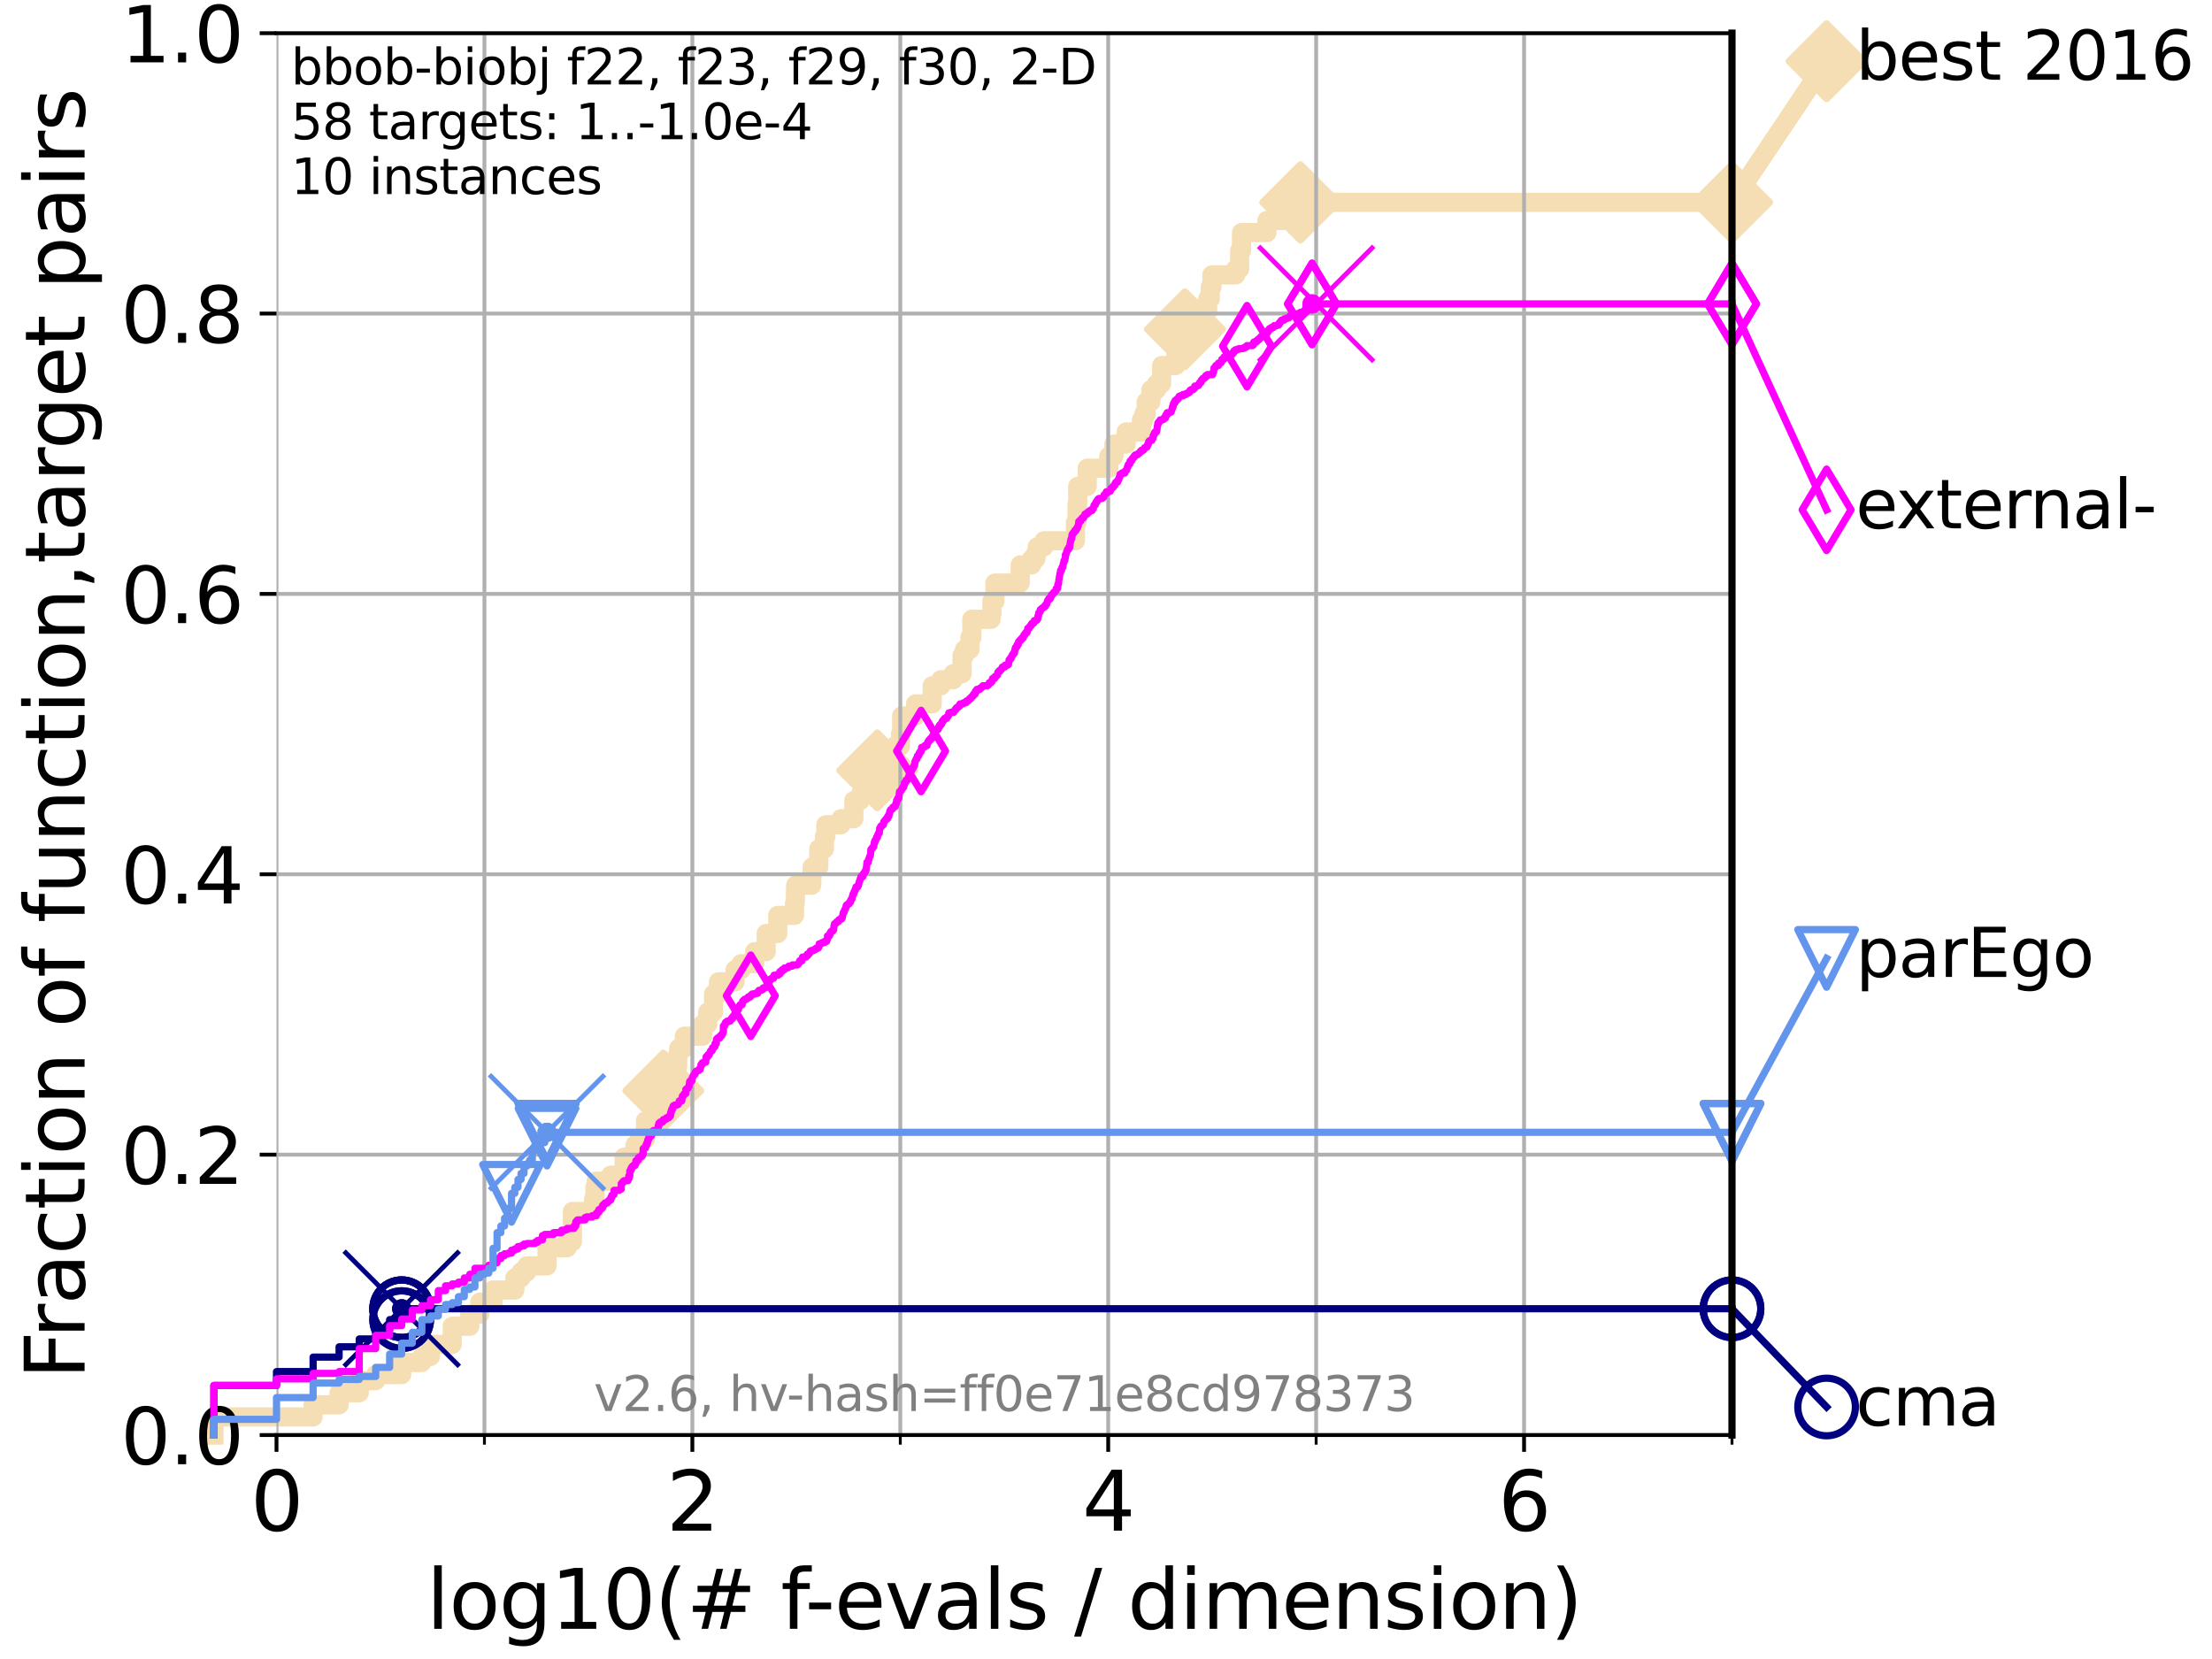 <?xml version="1.0" encoding="utf-8" standalone="no"?>
<!DOCTYPE svg PUBLIC "-//W3C//DTD SVG 1.1//EN"
  "http://www.w3.org/Graphics/SVG/1.1/DTD/svg11.dtd">
<svg xmlns:xlink="http://www.w3.org/1999/xlink" width="460.8pt" height="345.6pt" viewBox="0 0 460.8 345.6" xmlns="http://www.w3.org/2000/svg" version="1.1">
 <defs>
  <style type="text/css">*{stroke-linejoin: round; stroke-linecap: butt}</style>
 </defs>
 <g id="figure_1">
  <g id="patch_1">
   <path d="M 0 345.6 
L 460.8 345.6 
L 460.8 0 
L 0 0 
z
" style="fill: #ffffff"/>
  </g>
  <g id="axes_1">
   <g id="patch_2">
    <path d="M 57.6 298.944 
L 360.806 298.944 
L 360.806 6.912 
L 57.6 6.912 
z
" style="fill: #ffffff"/>
   </g>
   <g id="line2d_1">
    <path d="M 44.561 298.944 
L 44.561 295.168 
L 65.227 295.168 
L 65.227 292.65 
L 70.639 292.65 
L 70.639 290.133 
L 74.837 290.133 
L 74.837 287.615 
L 78.267 287.615 
L 78.267 286.356 
L 83.678 286.356 
L 83.678 283.839 
L 87.876 283.839 
L 87.876 282.58 
L 89.669 282.58 
L 89.669 280.063 
L 94.206 280.063 
L 94.206 276.286 
L 97.858 276.286 
L 97.858 273.769 
L 99.95 273.769 
L 99.95 271.251 
L 102.708 271.251 
L 102.708 268.734 
L 107.245 268.734 
L 107.245 266.216 
L 108.543 266.216 
L 108.543 264.958 
L 109.757 264.958 
L 109.757 263.699 
L 113.954 263.699 
L 113.954 259.922 
L 118.152 259.922 
L 118.152 258.664 
L 119.248 258.664 
L 119.248 252.37 
L 123.658 252.37 
L 123.658 249.852 
L 123.936 249.852 
L 123.936 247.335 
L 124.211 247.335 
L 124.211 246.076 
L 127.227 246.076 
L 127.227 244.817 
L 130.027 244.817 
L 130.027 241.041 
L 132.287 241.041 
L 132.287 238.524 
L 133.154 238.524 
L 133.154 237.265 
L 134.464 237.265 
L 134.464 233.489 
L 135.835 233.489 
L 135.835 229.712 
L 138.181 229.712 
L 138.181 227.195 
L 138.693 227.195 
L 138.693 224.677 
L 140.497 224.677 
L 140.497 222.16 
L 141.173 222.16 
L 141.173 219.642 
L 141.393 219.642 
L 141.393 218.383 
L 142.559 218.383 
L 142.559 215.866 
L 146.362 215.866 
L 146.362 213.348 
L 147.424 213.348 
L 147.424 210.831 
L 148.652 210.831 
L 148.652 207.055 
L 149.666 207.055 
L 149.666 204.537 
L 153.131 204.537 
L 153.131 202.02 
L 154.378 202.02 
L 154.378 200.761 
L 157.222 200.761 
L 157.222 198.243 
L 159.61 198.243 
L 159.61 194.467 
L 162.023 194.467 
L 162.023 190.691 
L 165.514 190.691 
L 165.514 188.173 
L 165.665 188.173 
L 165.755 184.397 
L 169.095 184.397 
L 169.195 180.621 
L 170.566 180.621 
L 170.566 176.844 
L 171.735 176.844 
L 171.735 174.327 
L 172.037 174.327 
L 172.037 171.809 
L 175.19 171.809 
L 175.19 170.551 
L 177.873 170.551 
L 177.873 166.774 
L 179.209 166.774 
L 179.209 165.516 
L 179.686 165.516 
L 179.686 164.257 
L 182.751 164.257 
L 182.751 160.481 
L 183.301 160.481 
L 183.301 156.704 
L 186.372 156.704 
L 186.372 155.446 
L 187.583 155.446 
L 187.583 152.928 
L 187.826 152.928 
L 187.826 149.152 
L 190.731 149.152 
L 190.731 146.634 
L 194.195 146.634 
L 194.195 142.858 
L 196.001 142.858 
L 196.001 141.599 
L 198.587 141.599 
L 198.587 140.34 
L 200.419 140.34 
L 200.419 136.564 
L 200.916 136.564 
L 200.916 135.305 
L 202.059 135.305 
L 202.059 132.788 
L 202.45 132.788 
L 202.45 129.012 
L 206.452 129.012 
L 206.452 127.753 
L 206.637 127.753 
L 206.637 125.235 
L 207.264 125.235 
L 207.264 121.459 
L 212.53 121.459 
L 212.53 117.683 
L 214.897 117.683 
L 214.897 116.424 
L 215.789 116.424 
L 215.789 115.165 
L 216.081 115.165 
L 216.081 113.906 
L 217.478 113.906 
L 217.478 112.648 
L 224.033 112.648 
L 224.033 108.871 
L 224.349 108.871 
L 224.349 105.095 
L 224.513 105.095 
L 224.513 101.319 
L 226.493 101.319 
L 226.493 97.543 
L 230.997 97.543 
L 230.997 95.025 
L 232.053 95.025 
L 232.053 92.508 
L 234.596 92.508 
L 234.596 89.99 
L 237.784 89.99 
L 237.784 87.473 
L 238.285 87.473 
L 238.285 86.214 
L 238.775 86.214 
L 238.775 83.696 
L 239.766 83.696 
L 239.766 81.179 
L 240.939 81.179 
L 240.939 79.92 
L 241.992 79.92 
L 241.992 76.144 
L 244.961 76.144 
L 244.961 73.626 
L 246.433 73.626 
L 246.433 71.109 
L 246.662 71.109 
L 246.662 69.85 
L 246.837 69.85 
L 246.837 68.591 
L 249.992 68.591 
L 249.992 64.815 
L 251.57 64.815 
L 251.57 62.297 
L 252.114 62.297 
L 252.114 59.78 
L 252.461 59.78 
L 252.461 57.262 
L 257.429 57.262 
L 257.429 56.004 
L 258.243 56.004 
L 258.243 52.227 
L 258.633 52.227 
L 258.633 48.451 
L 263.919 48.451 
L 263.919 45.934 
L 270.901 45.934 
L 270.901 42.157 
L 360.806 42.157 
L 360.806 42.157 
" style="fill: none; stroke: #f5deb3; stroke-width: 4; stroke-linecap: square"/>
   </g>
   <g id="line2d_2">
    <defs>
     <path id="ma0bc565cea" d="M 0 7.778 
L 7.778 0 
L 0 -7.778 
L -7.778 0 
z
" style="stroke: #f5deb3; stroke-width: 1.5; stroke-linejoin: miter"/>
    </defs>
    <g>
     <use xlink:href="#ma0bc565cea" x="138.181" y="227.195" style="fill: #f5deb3; stroke: #f5deb3; stroke-width: 1.5; stroke-linejoin: miter"/>
     <use xlink:href="#ma0bc565cea" x="182.751" y="160.481" style="fill: #f5deb3; stroke: #f5deb3; stroke-width: 1.5; stroke-linejoin: miter"/>
     <use xlink:href="#ma0bc565cea" x="246.837" y="68.591" style="fill: #f5deb3; stroke: #f5deb3; stroke-width: 1.5; stroke-linejoin: miter"/>
     <use xlink:href="#ma0bc565cea" x="270.901" y="42.157" style="fill: #f5deb3; stroke: #f5deb3; stroke-width: 1.5; stroke-linejoin: miter"/>
     <use xlink:href="#ma0bc565cea" x="270.901" y="42.157" style="fill: #f5deb3; stroke: #f5deb3; stroke-width: 1.5; stroke-linejoin: miter"/>
     <use xlink:href="#ma0bc565cea" x="360.806" y="42.157" style="fill: #f5deb3; stroke: #f5deb3; stroke-width: 1.5; stroke-linejoin: miter"/>
    </g>
   </g>
   <g id="line2d_3">
    <path style="fill: none; stroke: #f5deb3; stroke-width: 4; stroke-linecap: square"/>
    <g/>
   </g>
   <g id="line2d_4">
    <path d="M 360.806 42.157 
L 380.515 12.753 
" style="fill: none; stroke: #f5deb3; stroke-width: 4; stroke-linecap: square"/>
    <g>
     <use xlink:href="#ma0bc565cea" x="360.806" y="42.157" style="fill: #f5deb3; stroke: #f5deb3; stroke-width: 1.5; stroke-linejoin: miter"/>
     <use xlink:href="#ma0bc565cea" x="380.515" y="12.753" style="fill: #f5deb3; stroke: #f5deb3; stroke-width: 1.5; stroke-linejoin: miter"/>
    </g>
   </g>
   <g id="matplotlib.axis_1">
    <g id="xtick_1">
     <g id="line2d_5">
      <path d="M 57.6 298.944 
L 57.6 6.912 
" clip-path="url(#p8c32205d12)" style="fill: none; stroke: #b0b0b0; stroke-width: 0.8; stroke-linecap: square"/>
     </g>
     <g id="line2d_6">
      <defs>
       <path id="m5df5e2f98d" d="M 0 0 
L 0 3.5 
" style="stroke: #000000; stroke-width: 0.8"/>
      </defs>
      <g>
       <use xlink:href="#m5df5e2f98d" x="57.6" y="298.944" style="stroke: #000000; stroke-width: 0.8"/>
      </g>
     </g>
     <g id="text_1">
      <!-- 0 -->
      <g transform="translate(52.192 318.861)scale(0.17 -0.17)">
       <defs>
        <path id="DejaVuSans-30" d="M 2034 4250 
Q 1547 4250 1301 3770 
Q 1056 3291 1056 2328 
Q 1056 1369 1301 889 
Q 1547 409 2034 409 
Q 2525 409 2770 889 
Q 3016 1369 3016 2328 
Q 3016 3291 2770 3770 
Q 2525 4250 2034 4250 
z
M 2034 4750 
Q 2819 4750 3233 4129 
Q 3647 3509 3647 2328 
Q 3647 1150 3233 529 
Q 2819 -91 2034 -91 
Q 1250 -91 836 529 
Q 422 1150 422 2328 
Q 422 3509 836 4129 
Q 1250 4750 2034 4750 
z
" transform="scale(0.016)"/>
       </defs>
       <use xlink:href="#DejaVuSans-30"/>
      </g>
     </g>
    </g>
    <g id="xtick_2">
     <g id="line2d_7">
      <path d="M 144.23 298.944 
L 144.23 6.912 
" clip-path="url(#p8c32205d12)" style="fill: none; stroke: #b0b0b0; stroke-width: 0.8; stroke-linecap: square"/>
     </g>
     <g id="line2d_8">
      <g>
       <use xlink:href="#m5df5e2f98d" x="144.23" y="298.944" style="stroke: #000000; stroke-width: 0.8"/>
      </g>
     </g>
     <g id="text_2">
      <!-- 2 -->
      <g transform="translate(138.822 318.861)scale(0.17 -0.17)">
       <defs>
        <path id="DejaVuSans-32" d="M 1228 531 
L 3431 531 
L 3431 0 
L 469 0 
L 469 531 
Q 828 903 1448 1529 
Q 2069 2156 2228 2338 
Q 2531 2678 2651 2914 
Q 2772 3150 2772 3378 
Q 2772 3750 2511 3984 
Q 2250 4219 1831 4219 
Q 1534 4219 1204 4116 
Q 875 4013 500 3803 
L 500 4441 
Q 881 4594 1212 4672 
Q 1544 4750 1819 4750 
Q 2544 4750 2975 4387 
Q 3406 4025 3406 3419 
Q 3406 3131 3298 2873 
Q 3191 2616 2906 2266 
Q 2828 2175 2409 1742 
Q 1991 1309 1228 531 
z
" transform="scale(0.016)"/>
       </defs>
       <use xlink:href="#DejaVuSans-32"/>
      </g>
     </g>
    </g>
    <g id="xtick_3">
     <g id="line2d_9">
      <path d="M 230.861 298.944 
L 230.861 6.912 
" clip-path="url(#p8c32205d12)" style="fill: none; stroke: #b0b0b0; stroke-width: 0.8; stroke-linecap: square"/>
     </g>
     <g id="line2d_10">
      <g>
       <use xlink:href="#m5df5e2f98d" x="230.861" y="298.944" style="stroke: #000000; stroke-width: 0.8"/>
      </g>
     </g>
     <g id="text_3">
      <!-- 4 -->
      <g transform="translate(225.453 318.861)scale(0.17 -0.17)">
       <defs>
        <path id="DejaVuSans-34" d="M 2419 4116 
L 825 1625 
L 2419 1625 
L 2419 4116 
z
M 2253 4666 
L 3047 4666 
L 3047 1625 
L 3713 1625 
L 3713 1100 
L 3047 1100 
L 3047 0 
L 2419 0 
L 2419 1100 
L 313 1100 
L 313 1709 
L 2253 4666 
z
" transform="scale(0.016)"/>
       </defs>
       <use xlink:href="#DejaVuSans-34"/>
      </g>
     </g>
    </g>
    <g id="xtick_4">
     <g id="line2d_11">
      <path d="M 317.491 298.944 
L 317.491 6.912 
" clip-path="url(#p8c32205d12)" style="fill: none; stroke: #b0b0b0; stroke-width: 0.8; stroke-linecap: square"/>
     </g>
     <g id="line2d_12">
      <g>
       <use xlink:href="#m5df5e2f98d" x="317.491" y="298.944" style="stroke: #000000; stroke-width: 0.8"/>
      </g>
     </g>
     <g id="text_4">
      <!-- 6 -->
      <g transform="translate(312.083 318.861)scale(0.17 -0.17)">
       <defs>
        <path id="DejaVuSans-36" d="M 2113 2584 
Q 1688 2584 1439 2293 
Q 1191 2003 1191 1497 
Q 1191 994 1439 701 
Q 1688 409 2113 409 
Q 2538 409 2786 701 
Q 3034 994 3034 1497 
Q 3034 2003 2786 2293 
Q 2538 2584 2113 2584 
z
M 3366 4563 
L 3366 3988 
Q 3128 4100 2886 4159 
Q 2644 4219 2406 4219 
Q 1781 4219 1451 3797 
Q 1122 3375 1075 2522 
Q 1259 2794 1537 2939 
Q 1816 3084 2150 3084 
Q 2853 3084 3261 2657 
Q 3669 2231 3669 1497 
Q 3669 778 3244 343 
Q 2819 -91 2113 -91 
Q 1303 -91 875 529 
Q 447 1150 447 2328 
Q 447 3434 972 4092 
Q 1497 4750 2381 4750 
Q 2619 4750 2861 4703 
Q 3103 4656 3366 4563 
z
" transform="scale(0.016)"/>
       </defs>
       <use xlink:href="#DejaVuSans-36"/>
      </g>
     </g>
    </g>
    <g id="xtick_5">
     <g id="line2d_13">
      <path d="M 100.915 298.944 
L 100.915 6.912 
" clip-path="url(#p8c32205d12)" style="fill: none; stroke: #b0b0b0; stroke-width: 0.8; stroke-linecap: square"/>
     </g>
     <g id="line2d_14">
      <defs>
       <path id="mf3f791c788" d="M 0 0 
L 0 2 
" style="stroke: #000000; stroke-width: 0.6"/>
      </defs>
      <g>
       <use xlink:href="#mf3f791c788" x="100.915" y="298.944" style="stroke: #000000; stroke-width: 0.6"/>
      </g>
     </g>
    </g>
    <g id="xtick_6">
     <g id="line2d_15">
      <path d="M 187.546 298.944 
L 187.546 6.912 
" clip-path="url(#p8c32205d12)" style="fill: none; stroke: #b0b0b0; stroke-width: 0.8; stroke-linecap: square"/>
     </g>
     <g id="line2d_16">
      <g>
       <use xlink:href="#mf3f791c788" x="187.546" y="298.944" style="stroke: #000000; stroke-width: 0.6"/>
      </g>
     </g>
    </g>
    <g id="xtick_7">
     <g id="line2d_17">
      <path d="M 274.176 298.944 
L 274.176 6.912 
" clip-path="url(#p8c32205d12)" style="fill: none; stroke: #b0b0b0; stroke-width: 0.8; stroke-linecap: square"/>
     </g>
     <g id="line2d_18">
      <g>
       <use xlink:href="#mf3f791c788" x="274.176" y="298.944" style="stroke: #000000; stroke-width: 0.6"/>
      </g>
     </g>
    </g>
    <g id="xtick_8">
     <g id="line2d_19">
      <path d="M 360.806 298.944 
L 360.806 6.912 
" clip-path="url(#p8c32205d12)" style="fill: none; stroke: #b0b0b0; stroke-width: 0.8; stroke-linecap: square"/>
     </g>
     <g id="line2d_20">
      <g>
       <use xlink:href="#mf3f791c788" x="360.806" y="298.944" style="stroke: #000000; stroke-width: 0.6"/>
      </g>
     </g>
    </g>
    <g id="text_5">
     <!-- log10(# f-evals / dimension) -->
     <g transform="translate(88.823 339.314)scale(0.17 -0.17)">
      <defs>
       <path id="DejaVuSans-6c" d="M 603 4863 
L 1178 4863 
L 1178 0 
L 603 0 
L 603 4863 
z
" transform="scale(0.016)"/>
       <path id="DejaVuSans-6f" d="M 1959 3097 
Q 1497 3097 1228 2736 
Q 959 2375 959 1747 
Q 959 1119 1226 758 
Q 1494 397 1959 397 
Q 2419 397 2687 759 
Q 2956 1122 2956 1747 
Q 2956 2369 2687 2733 
Q 2419 3097 1959 3097 
z
M 1959 3584 
Q 2709 3584 3137 3096 
Q 3566 2609 3566 1747 
Q 3566 888 3137 398 
Q 2709 -91 1959 -91 
Q 1206 -91 779 398 
Q 353 888 353 1747 
Q 353 2609 779 3096 
Q 1206 3584 1959 3584 
z
" transform="scale(0.016)"/>
       <path id="DejaVuSans-67" d="M 2906 1791 
Q 2906 2416 2648 2759 
Q 2391 3103 1925 3103 
Q 1463 3103 1205 2759 
Q 947 2416 947 1791 
Q 947 1169 1205 825 
Q 1463 481 1925 481 
Q 2391 481 2648 825 
Q 2906 1169 2906 1791 
z
M 3481 434 
Q 3481 -459 3084 -895 
Q 2688 -1331 1869 -1331 
Q 1566 -1331 1297 -1286 
Q 1028 -1241 775 -1147 
L 775 -588 
Q 1028 -725 1275 -790 
Q 1522 -856 1778 -856 
Q 2344 -856 2625 -561 
Q 2906 -266 2906 331 
L 2906 616 
Q 2728 306 2450 153 
Q 2172 0 1784 0 
Q 1141 0 747 490 
Q 353 981 353 1791 
Q 353 2603 747 3093 
Q 1141 3584 1784 3584 
Q 2172 3584 2450 3431 
Q 2728 3278 2906 2969 
L 2906 3500 
L 3481 3500 
L 3481 434 
z
" transform="scale(0.016)"/>
       <path id="DejaVuSans-31" d="M 794 531 
L 1825 531 
L 1825 4091 
L 703 3866 
L 703 4441 
L 1819 4666 
L 2450 4666 
L 2450 531 
L 3481 531 
L 3481 0 
L 794 0 
L 794 531 
z
" transform="scale(0.016)"/>
       <path id="DejaVuSans-28" d="M 1984 4856 
Q 1566 4138 1362 3434 
Q 1159 2731 1159 2009 
Q 1159 1288 1364 580 
Q 1569 -128 1984 -844 
L 1484 -844 
Q 1016 -109 783 600 
Q 550 1309 550 2009 
Q 550 2706 781 3412 
Q 1013 4119 1484 4856 
L 1984 4856 
z
" transform="scale(0.016)"/>
       <path id="DejaVuSans-23" d="M 3272 2816 
L 2363 2816 
L 2100 1772 
L 3016 1772 
L 3272 2816 
z
M 2803 4594 
L 2478 3297 
L 3391 3297 
L 3719 4594 
L 4219 4594 
L 3897 3297 
L 4872 3297 
L 4872 2816 
L 3775 2816 
L 3519 1772 
L 4513 1772 
L 4513 1294 
L 3397 1294 
L 3072 0 
L 2572 0 
L 2894 1294 
L 1978 1294 
L 1656 0 
L 1153 0 
L 1478 1294 
L 494 1294 
L 494 1772 
L 1594 1772 
L 1856 2816 
L 850 2816 
L 850 3297 
L 1978 3297 
L 2297 4594 
L 2803 4594 
z
" transform="scale(0.016)"/>
       <path id="DejaVuSans-20" transform="scale(0.016)"/>
       <path id="DejaVuSans-66" d="M 2375 4863 
L 2375 4384 
L 1825 4384 
Q 1516 4384 1395 4259 
Q 1275 4134 1275 3809 
L 1275 3500 
L 2222 3500 
L 2222 3053 
L 1275 3053 
L 1275 0 
L 697 0 
L 697 3053 
L 147 3053 
L 147 3500 
L 697 3500 
L 697 3744 
Q 697 4328 969 4595 
Q 1241 4863 1831 4863 
L 2375 4863 
z
" transform="scale(0.016)"/>
       <path id="DejaVuSans-2d" d="M 313 2009 
L 1997 2009 
L 1997 1497 
L 313 1497 
L 313 2009 
z
" transform="scale(0.016)"/>
       <path id="DejaVuSans-65" d="M 3597 1894 
L 3597 1613 
L 953 1613 
Q 991 1019 1311 708 
Q 1631 397 2203 397 
Q 2534 397 2845 478 
Q 3156 559 3463 722 
L 3463 178 
Q 3153 47 2828 -22 
Q 2503 -91 2169 -91 
Q 1331 -91 842 396 
Q 353 884 353 1716 
Q 353 2575 817 3079 
Q 1281 3584 2069 3584 
Q 2775 3584 3186 3129 
Q 3597 2675 3597 1894 
z
M 3022 2063 
Q 3016 2534 2758 2815 
Q 2500 3097 2075 3097 
Q 1594 3097 1305 2825 
Q 1016 2553 972 2059 
L 3022 2063 
z
" transform="scale(0.016)"/>
       <path id="DejaVuSans-76" d="M 191 3500 
L 800 3500 
L 1894 563 
L 2988 3500 
L 3597 3500 
L 2284 0 
L 1503 0 
L 191 3500 
z
" transform="scale(0.016)"/>
       <path id="DejaVuSans-61" d="M 2194 1759 
Q 1497 1759 1228 1600 
Q 959 1441 959 1056 
Q 959 750 1161 570 
Q 1363 391 1709 391 
Q 2188 391 2477 730 
Q 2766 1069 2766 1631 
L 2766 1759 
L 2194 1759 
z
M 3341 1997 
L 3341 0 
L 2766 0 
L 2766 531 
Q 2569 213 2275 61 
Q 1981 -91 1556 -91 
Q 1019 -91 701 211 
Q 384 513 384 1019 
Q 384 1609 779 1909 
Q 1175 2209 1959 2209 
L 2766 2209 
L 2766 2266 
Q 2766 2663 2505 2880 
Q 2244 3097 1772 3097 
Q 1472 3097 1187 3025 
Q 903 2953 641 2809 
L 641 3341 
Q 956 3463 1253 3523 
Q 1550 3584 1831 3584 
Q 2591 3584 2966 3190 
Q 3341 2797 3341 1997 
z
" transform="scale(0.016)"/>
       <path id="DejaVuSans-73" d="M 2834 3397 
L 2834 2853 
Q 2591 2978 2328 3040 
Q 2066 3103 1784 3103 
Q 1356 3103 1142 2972 
Q 928 2841 928 2578 
Q 928 2378 1081 2264 
Q 1234 2150 1697 2047 
L 1894 2003 
Q 2506 1872 2764 1633 
Q 3022 1394 3022 966 
Q 3022 478 2636 193 
Q 2250 -91 1575 -91 
Q 1294 -91 989 -36 
Q 684 19 347 128 
L 347 722 
Q 666 556 975 473 
Q 1284 391 1588 391 
Q 1994 391 2212 530 
Q 2431 669 2431 922 
Q 2431 1156 2273 1281 
Q 2116 1406 1581 1522 
L 1381 1569 
Q 847 1681 609 1914 
Q 372 2147 372 2553 
Q 372 3047 722 3315 
Q 1072 3584 1716 3584 
Q 2034 3584 2315 3537 
Q 2597 3491 2834 3397 
z
" transform="scale(0.016)"/>
       <path id="DejaVuSans-2f" d="M 1625 4666 
L 2156 4666 
L 531 -594 
L 0 -594 
L 1625 4666 
z
" transform="scale(0.016)"/>
       <path id="DejaVuSans-64" d="M 2906 2969 
L 2906 4863 
L 3481 4863 
L 3481 0 
L 2906 0 
L 2906 525 
Q 2725 213 2448 61 
Q 2172 -91 1784 -91 
Q 1150 -91 751 415 
Q 353 922 353 1747 
Q 353 2572 751 3078 
Q 1150 3584 1784 3584 
Q 2172 3584 2448 3432 
Q 2725 3281 2906 2969 
z
M 947 1747 
Q 947 1113 1208 752 
Q 1469 391 1925 391 
Q 2381 391 2643 752 
Q 2906 1113 2906 1747 
Q 2906 2381 2643 2742 
Q 2381 3103 1925 3103 
Q 1469 3103 1208 2742 
Q 947 2381 947 1747 
z
" transform="scale(0.016)"/>
       <path id="DejaVuSans-69" d="M 603 3500 
L 1178 3500 
L 1178 0 
L 603 0 
L 603 3500 
z
M 603 4863 
L 1178 4863 
L 1178 4134 
L 603 4134 
L 603 4863 
z
" transform="scale(0.016)"/>
       <path id="DejaVuSans-6d" d="M 3328 2828 
Q 3544 3216 3844 3400 
Q 4144 3584 4550 3584 
Q 5097 3584 5394 3201 
Q 5691 2819 5691 2113 
L 5691 0 
L 5113 0 
L 5113 2094 
Q 5113 2597 4934 2840 
Q 4756 3084 4391 3084 
Q 3944 3084 3684 2787 
Q 3425 2491 3425 1978 
L 3425 0 
L 2847 0 
L 2847 2094 
Q 2847 2600 2669 2842 
Q 2491 3084 2119 3084 
Q 1678 3084 1418 2786 
Q 1159 2488 1159 1978 
L 1159 0 
L 581 0 
L 581 3500 
L 1159 3500 
L 1159 2956 
Q 1356 3278 1631 3431 
Q 1906 3584 2284 3584 
Q 2666 3584 2933 3390 
Q 3200 3197 3328 2828 
z
" transform="scale(0.016)"/>
       <path id="DejaVuSans-6e" d="M 3513 2113 
L 3513 0 
L 2938 0 
L 2938 2094 
Q 2938 2591 2744 2837 
Q 2550 3084 2163 3084 
Q 1697 3084 1428 2787 
Q 1159 2491 1159 1978 
L 1159 0 
L 581 0 
L 581 3500 
L 1159 3500 
L 1159 2956 
Q 1366 3272 1645 3428 
Q 1925 3584 2291 3584 
Q 2894 3584 3203 3211 
Q 3513 2838 3513 2113 
z
" transform="scale(0.016)"/>
       <path id="DejaVuSans-29" d="M 513 4856 
L 1013 4856 
Q 1481 4119 1714 3412 
Q 1947 2706 1947 2009 
Q 1947 1309 1714 600 
Q 1481 -109 1013 -844 
L 513 -844 
Q 928 -128 1133 580 
Q 1338 1288 1338 2009 
Q 1338 2731 1133 3434 
Q 928 4138 513 4856 
z
" transform="scale(0.016)"/>
      </defs>
      <use xlink:href="#DejaVuSans-6c"/>
      <use xlink:href="#DejaVuSans-6f" x="27.783"/>
      <use xlink:href="#DejaVuSans-67" x="88.965"/>
      <use xlink:href="#DejaVuSans-31" x="152.441"/>
      <use xlink:href="#DejaVuSans-30" x="216.064"/>
      <use xlink:href="#DejaVuSans-28" x="279.688"/>
      <use xlink:href="#DejaVuSans-23" x="318.701"/>
      <use xlink:href="#DejaVuSans-20" x="402.49"/>
      <use xlink:href="#DejaVuSans-66" x="434.277"/>
      <use xlink:href="#DejaVuSans-2d" x="463.982"/>
      <use xlink:href="#DejaVuSans-65" x="500.066"/>
      <use xlink:href="#DejaVuSans-76" x="561.59"/>
      <use xlink:href="#DejaVuSans-61" x="620.77"/>
      <use xlink:href="#DejaVuSans-6c" x="682.049"/>
      <use xlink:href="#DejaVuSans-73" x="709.832"/>
      <use xlink:href="#DejaVuSans-20" x="761.932"/>
      <use xlink:href="#DejaVuSans-2f" x="793.719"/>
      <use xlink:href="#DejaVuSans-20" x="827.41"/>
      <use xlink:href="#DejaVuSans-64" x="859.197"/>
      <use xlink:href="#DejaVuSans-69" x="922.674"/>
      <use xlink:href="#DejaVuSans-6d" x="950.457"/>
      <use xlink:href="#DejaVuSans-65" x="1047.869"/>
      <use xlink:href="#DejaVuSans-6e" x="1109.393"/>
      <use xlink:href="#DejaVuSans-73" x="1172.771"/>
      <use xlink:href="#DejaVuSans-69" x="1224.871"/>
      <use xlink:href="#DejaVuSans-6f" x="1252.654"/>
      <use xlink:href="#DejaVuSans-6e" x="1313.836"/>
      <use xlink:href="#DejaVuSans-29" x="1377.215"/>
     </g>
    </g>
   </g>
   <g id="matplotlib.axis_2">
    <g id="ytick_1">
     <g id="line2d_21">
      <path d="M 57.6 298.944 
L 360.806 298.944 
" clip-path="url(#p8c32205d12)" style="fill: none; stroke: #b0b0b0; stroke-width: 0.8; stroke-linecap: square"/>
     </g>
     <g id="line2d_22">
      <defs>
       <path id="m5c1d05f73e" d="M 0 0 
L -3.5 0 
" style="stroke: #000000; stroke-width: 0.8"/>
      </defs>
      <g>
       <use xlink:href="#m5c1d05f73e" x="57.6" y="298.944" style="stroke: #000000; stroke-width: 0.8"/>
      </g>
     </g>
     <g id="text_6">
      <!-- 0.0 -->
      <g transform="translate(25.155 305.023)scale(0.16 -0.16)">
       <defs>
        <path id="DejaVuSans-2e" d="M 684 794 
L 1344 794 
L 1344 0 
L 684 0 
L 684 794 
z
" transform="scale(0.016)"/>
       </defs>
       <use xlink:href="#DejaVuSans-30"/>
       <use xlink:href="#DejaVuSans-2e" x="63.623"/>
       <use xlink:href="#DejaVuSans-30" x="95.41"/>
      </g>
     </g>
    </g>
    <g id="ytick_2">
     <g id="line2d_23">
      <path d="M 57.6 240.538 
L 360.806 240.538 
" clip-path="url(#p8c32205d12)" style="fill: none; stroke: #b0b0b0; stroke-width: 0.8; stroke-linecap: square"/>
     </g>
     <g id="line2d_24">
      <g>
       <use xlink:href="#m5c1d05f73e" x="57.6" y="240.538" style="stroke: #000000; stroke-width: 0.8"/>
      </g>
     </g>
     <g id="text_7">
      <!-- 0.2 -->
      <g transform="translate(25.155 246.616)scale(0.16 -0.16)">
       <use xlink:href="#DejaVuSans-30"/>
       <use xlink:href="#DejaVuSans-2e" x="63.623"/>
       <use xlink:href="#DejaVuSans-32" x="95.41"/>
      </g>
     </g>
    </g>
    <g id="ytick_3">
     <g id="line2d_25">
      <path d="M 57.6 182.131 
L 360.806 182.131 
" clip-path="url(#p8c32205d12)" style="fill: none; stroke: #b0b0b0; stroke-width: 0.8; stroke-linecap: square"/>
     </g>
     <g id="line2d_26">
      <g>
       <use xlink:href="#m5c1d05f73e" x="57.6" y="182.131" style="stroke: #000000; stroke-width: 0.8"/>
      </g>
     </g>
     <g id="text_8">
      <!-- 0.4 -->
      <g transform="translate(25.155 188.21)scale(0.16 -0.16)">
       <use xlink:href="#DejaVuSans-30"/>
       <use xlink:href="#DejaVuSans-2e" x="63.623"/>
       <use xlink:href="#DejaVuSans-34" x="95.41"/>
      </g>
     </g>
    </g>
    <g id="ytick_4">
     <g id="line2d_27">
      <path d="M 57.6 123.725 
L 360.806 123.725 
" clip-path="url(#p8c32205d12)" style="fill: none; stroke: #b0b0b0; stroke-width: 0.8; stroke-linecap: square"/>
     </g>
     <g id="line2d_28">
      <g>
       <use xlink:href="#m5c1d05f73e" x="57.6" y="123.725" style="stroke: #000000; stroke-width: 0.8"/>
      </g>
     </g>
     <g id="text_9">
      <!-- 0.6 -->
      <g transform="translate(25.155 129.804)scale(0.16 -0.16)">
       <use xlink:href="#DejaVuSans-30"/>
       <use xlink:href="#DejaVuSans-2e" x="63.623"/>
       <use xlink:href="#DejaVuSans-36" x="95.41"/>
      </g>
     </g>
    </g>
    <g id="ytick_5">
     <g id="line2d_29">
      <path d="M 57.6 65.318 
L 360.806 65.318 
" clip-path="url(#p8c32205d12)" style="fill: none; stroke: #b0b0b0; stroke-width: 0.8; stroke-linecap: square"/>
     </g>
     <g id="line2d_30">
      <g>
       <use xlink:href="#m5c1d05f73e" x="57.6" y="65.318" style="stroke: #000000; stroke-width: 0.8"/>
      </g>
     </g>
     <g id="text_10">
      <!-- 0.8 -->
      <g transform="translate(25.155 71.397)scale(0.16 -0.16)">
       <defs>
        <path id="DejaVuSans-38" d="M 2034 2216 
Q 1584 2216 1326 1975 
Q 1069 1734 1069 1313 
Q 1069 891 1326 650 
Q 1584 409 2034 409 
Q 2484 409 2743 651 
Q 3003 894 3003 1313 
Q 3003 1734 2745 1975 
Q 2488 2216 2034 2216 
z
M 1403 2484 
Q 997 2584 770 2862 
Q 544 3141 544 3541 
Q 544 4100 942 4425 
Q 1341 4750 2034 4750 
Q 2731 4750 3128 4425 
Q 3525 4100 3525 3541 
Q 3525 3141 3298 2862 
Q 3072 2584 2669 2484 
Q 3125 2378 3379 2068 
Q 3634 1759 3634 1313 
Q 3634 634 3220 271 
Q 2806 -91 2034 -91 
Q 1263 -91 848 271 
Q 434 634 434 1313 
Q 434 1759 690 2068 
Q 947 2378 1403 2484 
z
M 1172 3481 
Q 1172 3119 1398 2916 
Q 1625 2713 2034 2713 
Q 2441 2713 2670 2916 
Q 2900 3119 2900 3481 
Q 2900 3844 2670 4047 
Q 2441 4250 2034 4250 
Q 1625 4250 1398 4047 
Q 1172 3844 1172 3481 
z
" transform="scale(0.016)"/>
       </defs>
       <use xlink:href="#DejaVuSans-30"/>
       <use xlink:href="#DejaVuSans-2e" x="63.623"/>
       <use xlink:href="#DejaVuSans-38" x="95.41"/>
      </g>
     </g>
    </g>
    <g id="ytick_6">
     <g id="line2d_31">
      <path d="M 57.6 6.912 
L 360.806 6.912 
" clip-path="url(#p8c32205d12)" style="fill: none; stroke: #b0b0b0; stroke-width: 0.8; stroke-linecap: square"/>
     </g>
     <g id="line2d_32">
      <g>
       <use xlink:href="#m5c1d05f73e" x="57.6" y="6.912" style="stroke: #000000; stroke-width: 0.8"/>
      </g>
     </g>
     <g id="text_11">
      <!-- 1.0 -->
      <g transform="translate(25.155 12.991)scale(0.16 -0.16)">
       <use xlink:href="#DejaVuSans-31"/>
       <use xlink:href="#DejaVuSans-2e" x="63.623"/>
       <use xlink:href="#DejaVuSans-30" x="95.41"/>
      </g>
     </g>
    </g>
    <g id="text_12">
     <!-- Fraction of function,target pairs -->
     <g transform="translate(17.62 287.313)rotate(-90)scale(0.17 -0.17)">
      <defs>
       <path id="DejaVuSans-46" d="M 628 4666 
L 3309 4666 
L 3309 4134 
L 1259 4134 
L 1259 2759 
L 3109 2759 
L 3109 2228 
L 1259 2228 
L 1259 0 
L 628 0 
L 628 4666 
z
" transform="scale(0.016)"/>
       <path id="DejaVuSans-72" d="M 2631 2963 
Q 2534 3019 2420 3045 
Q 2306 3072 2169 3072 
Q 1681 3072 1420 2755 
Q 1159 2438 1159 1844 
L 1159 0 
L 581 0 
L 581 3500 
L 1159 3500 
L 1159 2956 
Q 1341 3275 1631 3429 
Q 1922 3584 2338 3584 
Q 2397 3584 2469 3576 
Q 2541 3569 2628 3553 
L 2631 2963 
z
" transform="scale(0.016)"/>
       <path id="DejaVuSans-63" d="M 3122 3366 
L 3122 2828 
Q 2878 2963 2633 3030 
Q 2388 3097 2138 3097 
Q 1578 3097 1268 2742 
Q 959 2388 959 1747 
Q 959 1106 1268 751 
Q 1578 397 2138 397 
Q 2388 397 2633 464 
Q 2878 531 3122 666 
L 3122 134 
Q 2881 22 2623 -34 
Q 2366 -91 2075 -91 
Q 1284 -91 818 406 
Q 353 903 353 1747 
Q 353 2603 823 3093 
Q 1294 3584 2113 3584 
Q 2378 3584 2631 3529 
Q 2884 3475 3122 3366 
z
" transform="scale(0.016)"/>
       <path id="DejaVuSans-74" d="M 1172 4494 
L 1172 3500 
L 2356 3500 
L 2356 3053 
L 1172 3053 
L 1172 1153 
Q 1172 725 1289 603 
Q 1406 481 1766 481 
L 2356 481 
L 2356 0 
L 1766 0 
Q 1100 0 847 248 
Q 594 497 594 1153 
L 594 3053 
L 172 3053 
L 172 3500 
L 594 3500 
L 594 4494 
L 1172 4494 
z
" transform="scale(0.016)"/>
       <path id="DejaVuSans-75" d="M 544 1381 
L 544 3500 
L 1119 3500 
L 1119 1403 
Q 1119 906 1312 657 
Q 1506 409 1894 409 
Q 2359 409 2629 706 
Q 2900 1003 2900 1516 
L 2900 3500 
L 3475 3500 
L 3475 0 
L 2900 0 
L 2900 538 
Q 2691 219 2414 64 
Q 2138 -91 1772 -91 
Q 1169 -91 856 284 
Q 544 659 544 1381 
z
M 1991 3584 
L 1991 3584 
z
" transform="scale(0.016)"/>
       <path id="DejaVuSans-2c" d="M 750 794 
L 1409 794 
L 1409 256 
L 897 -744 
L 494 -744 
L 750 256 
L 750 794 
z
" transform="scale(0.016)"/>
       <path id="DejaVuSans-70" d="M 1159 525 
L 1159 -1331 
L 581 -1331 
L 581 3500 
L 1159 3500 
L 1159 2969 
Q 1341 3281 1617 3432 
Q 1894 3584 2278 3584 
Q 2916 3584 3314 3078 
Q 3713 2572 3713 1747 
Q 3713 922 3314 415 
Q 2916 -91 2278 -91 
Q 1894 -91 1617 61 
Q 1341 213 1159 525 
z
M 3116 1747 
Q 3116 2381 2855 2742 
Q 2594 3103 2138 3103 
Q 1681 3103 1420 2742 
Q 1159 2381 1159 1747 
Q 1159 1113 1420 752 
Q 1681 391 2138 391 
Q 2594 391 2855 752 
Q 3116 1113 3116 1747 
z
" transform="scale(0.016)"/>
      </defs>
      <use xlink:href="#DejaVuSans-46"/>
      <use xlink:href="#DejaVuSans-72" x="50.27"/>
      <use xlink:href="#DejaVuSans-61" x="91.383"/>
      <use xlink:href="#DejaVuSans-63" x="152.662"/>
      <use xlink:href="#DejaVuSans-74" x="207.643"/>
      <use xlink:href="#DejaVuSans-69" x="246.852"/>
      <use xlink:href="#DejaVuSans-6f" x="274.635"/>
      <use xlink:href="#DejaVuSans-6e" x="335.816"/>
      <use xlink:href="#DejaVuSans-20" x="399.195"/>
      <use xlink:href="#DejaVuSans-6f" x="430.982"/>
      <use xlink:href="#DejaVuSans-66" x="492.164"/>
      <use xlink:href="#DejaVuSans-20" x="527.369"/>
      <use xlink:href="#DejaVuSans-66" x="559.156"/>
      <use xlink:href="#DejaVuSans-75" x="594.361"/>
      <use xlink:href="#DejaVuSans-6e" x="657.74"/>
      <use xlink:href="#DejaVuSans-63" x="721.119"/>
      <use xlink:href="#DejaVuSans-74" x="776.1"/>
      <use xlink:href="#DejaVuSans-69" x="815.309"/>
      <use xlink:href="#DejaVuSans-6f" x="843.092"/>
      <use xlink:href="#DejaVuSans-6e" x="904.273"/>
      <use xlink:href="#DejaVuSans-2c" x="967.652"/>
      <use xlink:href="#DejaVuSans-74" x="999.439"/>
      <use xlink:href="#DejaVuSans-61" x="1038.648"/>
      <use xlink:href="#DejaVuSans-72" x="1099.928"/>
      <use xlink:href="#DejaVuSans-67" x="1139.291"/>
      <use xlink:href="#DejaVuSans-65" x="1202.768"/>
      <use xlink:href="#DejaVuSans-74" x="1264.291"/>
      <use xlink:href="#DejaVuSans-20" x="1303.5"/>
      <use xlink:href="#DejaVuSans-70" x="1335.287"/>
      <use xlink:href="#DejaVuSans-61" x="1398.764"/>
      <use xlink:href="#DejaVuSans-69" x="1460.043"/>
      <use xlink:href="#DejaVuSans-72" x="1487.826"/>
      <use xlink:href="#DejaVuSans-73" x="1528.939"/>
     </g>
    </g>
   </g>
   <g id="line2d_33">
    <defs>
     <path id="m0d5cc5818f" d="M 0 1.5 
C 0.398 1.5 0.779 1.342 1.061 1.061 
C 1.342 0.779 1.5 0.398 1.5 0 
C 1.5 -0.398 1.342 -0.779 1.061 -1.061 
C 0.779 -1.342 0.398 -1.5 0 -1.5 
C -0.398 -1.5 -0.779 -1.342 -1.061 -1.061 
C -1.342 -0.779 -1.5 -0.398 -1.5 0 
C -1.5 0.398 -1.342 0.779 -1.061 1.061 
C -0.779 1.342 -0.398 1.5 0 1.5 
z
" style="stroke: #f5deb3"/>
    </defs>
    <g>
     <use xlink:href="#m0d5cc5818f" x="270.901" y="42.157" style="fill: #f5deb3; stroke: #f5deb3"/>
     <use xlink:href="#m0d5cc5818f" x="270.901" y="42.157" style="fill: #f5deb3; stroke: #f5deb3"/>
    </g>
   </g>
   <g id="line2d_34">
    <defs>
     <path id="m18a1b77351" d="M 0 1.5 
C 0.398 1.5 0.779 1.342 1.061 1.061 
C 1.342 0.779 1.5 0.398 1.5 0 
C 1.5 -0.398 1.342 -0.779 1.061 -1.061 
C 0.779 -1.342 0.398 -1.5 0 -1.5 
C -0.398 -1.5 -0.779 -1.342 -1.061 -1.061 
C -1.342 -0.779 -1.5 -0.398 -1.5 0 
C -1.5 0.398 -1.342 0.779 -1.061 1.061 
C -0.779 1.342 -0.398 1.5 0 1.5 
z
" style="stroke: #000080"/>
    </defs>
    <g>
     <use xlink:href="#m18a1b77351" x="83.678" y="272.636" style="fill: #000080; stroke: #000080"/>
     <use xlink:href="#m18a1b77351" x="83.678" y="272.636" style="fill: #000080; stroke: #000080"/>
    </g>
   </g>
   <g id="line2d_35">
    <path d="M 44.561 298.944 
L 44.561 288.622 
L 57.6 288.622 
L 57.6 285.727 
L 65.227 285.727 
L 65.227 282.706 
L 70.639 282.706 
L 70.639 280.566 
L 74.837 280.566 
L 74.837 278.93 
L 78.267 278.93 
L 78.267 277.042 
L 81.166 277.042 
L 81.166 274.902 
L 83.678 274.902 
L 83.678 272.636 
L 360.806 272.636 
" style="fill: none; stroke: #000080; stroke-width: 1.5; stroke-linecap: square"/>
   </g>
   <g id="line2d_36">
    <defs>
     <path id="m5384054288" d="M 0 6 
C 1.591 6 3.117 5.368 4.243 4.243 
C 5.368 3.117 6 1.591 6 0 
C 6 -1.591 5.368 -3.117 4.243 -4.243 
C 3.117 -5.368 1.591 -6 0 -6 
C -1.591 -6 -3.117 -5.368 -4.243 -4.243 
C -5.368 -3.117 -6 -1.591 -6 0 
C -6 1.591 -5.368 3.117 -4.243 4.243 
C -3.117 5.368 -1.591 6 0 6 
z
" style="stroke: #000080; stroke-width: 1.5"/>
    </defs>
    <g>
     <use xlink:href="#m5384054288" x="83.678" y="274.902" style="fill-opacity: 0; stroke: #000080; stroke-width: 1.5"/>
     <use xlink:href="#m5384054288" x="83.678" y="274.902" style="fill-opacity: 0; stroke: #000080; stroke-width: 1.5"/>
     <use xlink:href="#m5384054288" x="83.678" y="272.636" style="fill-opacity: 0; stroke: #000080; stroke-width: 1.5"/>
     <use xlink:href="#m5384054288" x="83.678" y="272.636" style="fill-opacity: 0; stroke: #000080; stroke-width: 1.5"/>
     <use xlink:href="#m5384054288" x="83.678" y="272.636" style="fill-opacity: 0; stroke: #000080; stroke-width: 1.5"/>
     <use xlink:href="#m5384054288" x="360.806" y="272.636" style="fill-opacity: 0; stroke: #000080; stroke-width: 1.5"/>
    </g>
   </g>
   <g id="line2d_37">
    <path style="fill: none; stroke: #000080; stroke-width: 1.5; stroke-linecap: square"/>
    <g/>
   </g>
   <g id="line2d_38">
    <path d="M 83.678 272.636 
" clip-path="url(#p8c32205d12)" style="fill: none; stroke: #000080; stroke-width: 1.5; stroke-linecap: square"/>
    <defs>
     <path id="mf922d7d2ff" d="M -12 12 
L 12 -12 
M -12 -12 
L 12 12 
" style="stroke: #000080"/>
    </defs>
    <g clip-path="url(#p8c32205d12)">
     <use xlink:href="#mf922d7d2ff" x="83.678" y="272.636" style="fill: #000080; stroke: #000080"/>
    </g>
   </g>
   <g id="line2d_39">
    <defs>
     <path id="mcc14c5547a" d="M 0 1.5 
C 0.398 1.5 0.779 1.342 1.061 1.061 
C 1.342 0.779 1.5 0.398 1.5 0 
C 1.5 -0.398 1.342 -0.779 1.061 -1.061 
C 0.779 -1.342 0.398 -1.5 0 -1.5 
C -0.398 -1.5 -0.779 -1.342 -1.061 -1.061 
C -1.342 -0.779 -1.5 -0.398 -1.5 0 
C -1.5 0.398 -1.342 0.779 -1.061 1.061 
C -0.779 1.342 -0.398 1.5 0 1.5 
z
" style="stroke: #ff00ff"/>
    </defs>
    <g>
     <use xlink:href="#mcc14c5547a" x="273.325" y="63.304" style="fill: #ff00ff; stroke: #ff00ff"/>
     <use xlink:href="#mcc14c5547a" x="273.325" y="63.304" style="fill: #ff00ff; stroke: #ff00ff"/>
    </g>
   </g>
   <g id="line2d_40">
    <path d="M 44.561 298.944 
L 44.561 288.622 
L 57.6 288.622 
L 57.6 287.238 
L 65.227 287.238 
L 65.227 286.105 
L 70.639 286.105 
L 70.639 285.727 
L 74.837 285.727 
L 74.837 280.944 
L 78.267 280.944 
L 78.267 278.174 
L 81.166 278.174 
L 81.166 276.16 
L 83.678 276.16 
L 83.678 274.776 
L 85.894 274.776 
L 85.894 272.888 
L 87.876 272.888 
L 87.876 272.007 
L 89.669 272.007 
L 89.669 270.748 
L 91.306 270.748 
L 91.306 268.86 
L 92.812 268.86 
L 92.812 267.853 
L 94.206 267.853 
L 94.206 267.475 
L 95.503 267.475 
L 95.503 267.097 
L 96.718 267.097 
L 96.718 266.216 
L 97.858 266.216 
L 97.858 265.461 
L 98.933 265.461 
L 98.933 264.202 
L 101.833 264.202 
L 101.833 263.573 
L 102.708 263.573 
L 102.708 263.069 
L 103.544 263.069 
L 103.544 262.188 
L 104.345 262.188 
L 104.345 261.559 
L 105.113 261.559 
L 105.113 261.181 
L 105.851 261.181 
L 105.851 261.055 
L 106.561 261.055 
L 106.561 260.426 
L 107.245 260.426 
L 107.245 260.174 
L 107.905 260.174 
L 107.905 259.671 
L 108.543 259.671 
L 108.543 259.545 
L 109.159 259.545 
L 109.159 259.167 
L 109.757 259.167 
L 109.757 259.041 
L 111.442 259.041 
L 111.442 258.79 
L 111.972 258.79 
L 111.972 258.412 
L 112.488 258.412 
L 112.488 258.286 
L 112.989 258.286 
L 112.989 257.405 
L 113.478 257.405 
L 113.478 257.153 
L 115.315 257.153 
L 115.315 256.776 
L 116.988 256.776 
L 116.988 256.272 
L 117.772 256.272 
L 117.772 256.146 
L 118.152 256.146 
L 118.152 255.894 
L 119.6 255.894 
L 119.6 255.391 
L 119.945 255.391 
L 119.945 254.51 
L 120.284 254.51 
L 120.284 254.132 
L 121.893 254.132 
L 121.893 253.629 
L 122.199 253.629 
L 122.199 253.503 
L 123.375 253.503 
L 123.375 253.251 
L 124.211 253.251 
L 124.211 252.748 
L 124.482 252.748 
L 124.482 252.496 
L 124.748 252.496 
L 124.748 251.992 
L 125.012 251.992 
L 125.012 251.866 
L 125.271 251.866 
L 125.271 251.615 
L 125.527 251.615 
L 125.527 251.111 
L 125.779 251.111 
L 125.779 250.859 
L 126.029 250.859 
L 126.029 250.608 
L 126.517 250.608 
L 126.517 250.356 
L 126.757 250.356 
L 126.757 250.104 
L 126.994 250.104 
L 126.994 249.978 
L 127.227 249.978 
L 127.227 249.475 
L 127.458 249.475 
L 127.458 248.971 
L 127.686 248.971 
L 127.686 248.845 
L 127.911 248.845 
L 127.911 247.964 
L 128.999 247.964 
L 128.999 247.838 
L 129.209 247.838 
L 129.209 247.713 
L 129.417 247.713 
L 129.417 246.58 
L 129.623 246.58 
L 129.623 246.328 
L 129.826 246.328 
L 129.826 246.076 
L 130.027 246.076 
L 130.027 245.95 
L 130.811 245.95 
L 130.811 245.573 
L 131.002 245.573 
L 131.002 244.943 
L 131.191 244.943 
L 131.191 243.936 
L 131.378 243.936 
L 131.378 243.559 
L 131.564 243.559 
L 131.564 243.181 
L 131.747 243.181 
L 131.747 242.929 
L 131.929 242.929 
L 131.929 242.803 
L 132.287 242.803 
L 132.287 242.426 
L 132.464 242.426 
L 132.464 241.796 
L 132.639 241.796 
L 132.639 241.67 
L 132.984 241.67 
L 132.984 241.167 
L 133.154 241.167 
L 133.154 241.041 
L 133.49 241.041 
L 133.49 240.915 
L 133.656 240.915 
L 133.656 240.789 
L 133.82 240.789 
L 133.82 240.412 
L 133.983 240.412 
L 133.983 239.279 
L 134.145 239.279 
L 134.145 239.153 
L 134.464 239.153 
L 134.464 238.775 
L 134.621 238.775 
L 134.621 238.398 
L 134.777 238.398 
L 134.777 238.02 
L 134.932 238.02 
L 134.932 237.517 
L 135.085 237.517 
L 135.085 237.139 
L 135.238 237.139 
L 135.238 236.761 
L 135.539 236.761 
L 135.539 236.635 
L 135.688 236.635 
L 135.688 236.384 
L 135.835 236.384 
L 135.835 235.754 
L 135.981 235.754 
L 135.981 235.628 
L 136.127 235.628 
L 136.127 235.503 
L 136.697 235.503 
L 136.697 235.377 
L 136.975 235.377 
L 136.975 235.125 
L 137.113 235.125 
L 137.113 234.496 
L 137.25 234.496 
L 137.25 233.992 
L 137.521 233.992 
L 137.521 233.74 
L 138.051 233.74 
L 138.051 233.489 
L 138.181 233.489 
L 138.181 233.237 
L 138.566 233.237 
L 138.566 233.111 
L 138.819 233.111 
L 138.819 232.859 
L 139.314 232.859 
L 139.314 232.733 
L 139.435 232.733 
L 139.435 232.482 
L 139.677 232.482 
L 139.677 231.852 
L 139.796 231.852 
L 139.796 231.475 
L 139.915 231.475 
L 139.915 231.097 
L 140.033 231.097 
L 140.033 230.971 
L 140.15 230.971 
L 140.15 230.593 
L 140.266 230.593 
L 140.266 230.342 
L 140.497 230.342 
L 140.497 230.216 
L 140.951 230.216 
L 140.951 230.09 
L 141.283 230.09 
L 141.393 229.712 
L 141.502 229.712 
L 141.502 229.335 
L 142.038 229.335 
L 142.144 228.328 
L 142.353 228.328 
L 142.456 227.95 
L 142.559 227.95 
L 142.559 227.824 
L 142.865 227.824 
L 142.865 226.943 
L 143.066 226.943 
L 143.166 226.691 
L 143.364 226.691 
L 143.462 226.314 
L 143.56 226.314 
L 143.657 225.307 
L 143.754 225.307 
L 143.754 225.181 
L 144.136 225.181 
L 144.23 224.425 
L 144.324 224.425 
L 144.418 224.048 
L 144.51 224.048 
L 144.603 223.796 
L 144.786 223.796 
L 144.878 223.293 
L 144.968 223.293 
L 144.968 223.167 
L 145.238 223.167 
L 145.238 223.041 
L 145.503 223.041 
L 145.591 222.789 
L 145.852 222.789 
L 145.938 222.16 
L 146.023 222.16 
L 146.023 221.782 
L 146.278 221.782 
L 146.278 221.404 
L 146.53 221.404 
L 146.53 221.279 
L 147.022 221.279 
L 147.103 220.146 
L 147.424 220.146 
L 147.424 219.768 
L 147.738 219.768 
L 147.816 219.39 
L 147.894 219.39 
L 147.971 219.013 
L 148.048 219.013 
L 148.048 218.887 
L 148.353 218.887 
L 148.428 218.258 
L 148.727 218.258 
L 148.727 218.006 
L 148.948 218.006 
L 148.948 217.376 
L 149.238 217.376 
L 149.238 216.495 
L 149.453 216.495 
L 149.453 216.244 
L 149.945 216.244 
L 149.945 215.866 
L 150.084 215.866 
L 150.084 215.74 
L 150.357 215.74 
L 150.425 215.362 
L 150.56 215.362 
L 150.627 214.985 
L 150.694 214.985 
L 150.694 213.726 
L 150.959 213.726 
L 151.024 213.223 
L 151.155 213.223 
L 151.155 212.971 
L 151.478 212.971 
L 151.478 212.719 
L 152.107 212.719 
L 152.169 212.467 
L 152.292 212.467 
L 152.292 212.216 
L 152.596 212.216 
L 152.596 211.838 
L 152.716 211.838 
L 152.716 211.712 
L 152.835 211.712 
L 152.895 211.46 
L 153.072 211.46 
L 153.131 211.083 
L 153.306 211.083 
L 153.306 210.327 
L 153.821 210.327 
L 153.877 209.95 
L 153.934 209.95 
L 153.99 209.572 
L 154.157 209.572 
L 154.157 209.32 
L 154.596 209.32 
L 154.704 208.565 
L 154.811 208.565 
L 154.811 208.439 
L 155.024 208.439 
L 155.077 208.188 
L 155.392 208.188 
L 155.392 208.062 
L 155.65 208.062 
L 155.65 207.936 
L 155.854 207.936 
L 155.854 207.684 
L 156.305 207.684 
L 156.403 207.306 
L 156.697 207.306 
L 156.697 207.055 
L 157.317 207.055 
L 157.317 206.929 
L 157.826 206.929 
L 157.917 206.551 
L 158.053 206.551 
L 158.098 206.299 
L 158.586 206.299 
L 158.586 206.173 
L 158.848 206.173 
L 158.848 206.048 
L 158.977 206.048 
L 158.977 205.796 
L 159.443 205.796 
L 159.527 205.544 
L 159.652 205.544 
L 159.693 205.292 
L 159.817 205.292 
L 159.817 204.915 
L 159.94 204.915 
L 160.021 204.411 
L 160.343 204.411 
L 160.343 204.034 
L 160.699 204.034 
L 160.738 203.782 
L 161.164 203.782 
L 161.24 203.152 
L 162.096 203.152 
L 162.096 202.901 
L 162.457 202.901 
L 162.457 202.397 
L 162.88 202.397 
L 162.915 202.02 
L 163.363 202.02 
L 163.43 201.642 
L 164.031 201.642 
L 164.031 201.516 
L 164.292 201.516 
L 164.292 201.264 
L 165.053 201.264 
L 165.053 201.013 
L 166.111 201.013 
L 166.111 200.887 
L 166.287 200.887 
L 166.374 200.635 
L 166.432 200.635 
L 166.432 200.509 
L 166.547 200.509 
L 166.604 200.131 
L 167.085 200.131 
L 167.168 199.376 
L 167.904 199.376 
L 167.904 199.124 
L 168.196 199.124 
L 168.196 198.747 
L 168.535 198.747 
L 168.586 198.495 
L 168.715 198.495 
L 168.791 198.117 
L 169.095 198.117 
L 169.095 197.992 
L 169.541 197.992 
L 169.541 197.866 
L 169.687 197.866 
L 169.687 197.74 
L 170.024 197.74 
L 170.024 197.488 
L 170.473 197.488 
L 170.473 197.236 
L 170.635 197.236 
L 170.658 196.607 
L 171.069 196.607 
L 171.069 196.481 
L 171.249 196.481 
L 171.249 196.355 
L 171.778 196.355 
L 171.778 196.103 
L 172.208 196.103 
L 172.23 195.726 
L 172.356 195.726 
L 172.378 194.971 
L 172.774 194.971 
L 172.835 194.719 
L 172.917 194.719 
L 172.917 194.341 
L 173.06 194.341 
L 173.06 194.089 
L 173.222 194.089 
L 173.222 193.964 
L 173.482 193.964 
L 173.482 193.712 
L 173.66 193.712 
L 173.738 192.831 
L 173.778 192.831 
L 173.836 192.453 
L 174.03 192.453 
L 174.126 192.201 
L 174.336 192.201 
L 174.393 191.95 
L 174.712 191.95 
L 174.787 191.572 
L 175.026 191.572 
L 175.026 191.446 
L 175.316 191.446 
L 175.316 191.194 
L 175.46 191.194 
L 175.567 190.565 
L 175.585 190.565 
L 175.691 190.061 
L 175.832 190.061 
L 175.937 189.558 
L 176.024 189.558 
L 176.128 189.18 
L 176.196 189.18 
L 176.231 188.803 
L 176.316 188.803 
L 176.316 188.551 
L 176.554 188.551 
L 176.638 188.299 
L 176.889 188.299 
L 176.988 187.921 
L 177.168 187.921 
L 177.185 187.544 
L 177.282 187.544 
L 177.331 187.292 
L 177.476 187.292 
L 177.556 186.789 
L 177.588 186.789 
L 177.684 186.285 
L 177.842 186.285 
L 177.92 185.782 
L 178.014 185.782 
L 178.092 185.404 
L 178.201 185.404 
L 178.309 184.775 
L 178.674 184.775 
L 178.734 184.397 
L 178.854 184.397 
L 178.958 183.768 
L 179.003 183.768 
L 179.106 183.39 
L 179.136 183.39 
L 179.224 183.012 
L 179.34 183.012 
L 179.34 182.635 
L 179.743 182.635 
L 179.843 182.005 
L 179.942 182.005 
L 179.942 181.879 
L 180.11 181.879 
L 180.208 181.628 
L 180.235 181.628 
L 180.263 181.376 
L 180.401 181.376 
L 180.511 180.495 
L 180.524 180.495 
L 180.606 179.614 
L 180.876 179.614 
L 180.943 178.984 
L 181.036 178.984 
L 181.143 178.481 
L 181.182 178.481 
L 181.261 178.229 
L 181.327 178.229 
L 181.418 176.97 
L 181.548 176.97 
L 181.613 176.719 
L 181.792 176.719 
L 181.792 176.467 
L 181.919 176.467 
L 181.919 176.341 
L 182.033 176.341 
L 182.134 175.46 
L 182.259 175.46 
L 182.271 175.082 
L 182.432 175.082 
L 182.482 174.83 
L 182.555 174.83 
L 182.58 174.453 
L 182.775 174.453 
L 182.811 173.949 
L 182.92 173.949 
L 182.992 173.572 
L 183.171 173.572 
L 183.242 172.565 
L 183.313 172.565 
L 183.371 172.313 
L 183.535 172.313 
L 183.535 172.061 
L 183.697 172.061 
L 183.697 171.935 
L 183.881 171.935 
L 183.881 171.809 
L 184.029 171.809 
L 184.097 171.18 
L 184.243 171.18 
L 184.299 170.928 
L 184.389 170.928 
L 184.389 170.802 
L 184.544 170.802 
L 184.599 170.551 
L 184.893 170.551 
L 184.926 170.047 
L 185.162 170.047 
L 185.194 169.544 
L 185.29 169.544 
L 185.385 168.914 
L 185.448 168.914 
L 185.532 168.662 
L 185.751 168.662 
L 185.751 168.537 
L 185.926 168.537 
L 186.008 168.159 
L 186.251 168.159 
L 186.251 168.033 
L 186.491 168.033 
L 186.6 167.404 
L 186.709 167.404 
L 186.797 166.648 
L 187.002 166.648 
L 187.011 166.271 
L 187.252 166.271 
L 187.338 165.264 
L 187.385 165.264 
L 187.395 164.886 
L 187.602 164.886 
L 187.695 164.634 
L 187.798 164.634 
L 187.9 164.257 
L 188.028 164.257 
L 188.047 164.005 
L 188.238 164.005 
L 188.32 163.627 
L 188.365 163.627 
L 188.401 163.124 
L 188.49 163.124 
L 188.49 162.998 
L 188.668 162.998 
L 188.757 162.495 
L 189.054 162.495 
L 189.054 162.243 
L 189.175 162.243 
L 189.175 161.991 
L 189.296 161.991 
L 189.364 161.488 
L 189.424 161.488 
L 189.483 161.11 
L 189.602 161.11 
L 189.602 160.858 
L 189.736 160.858 
L 189.745 160.481 
L 189.936 160.481 
L 189.977 160.103 
L 190.175 160.103 
L 190.264 159.725 
L 190.37 159.725 
L 190.394 159.474 
L 190.515 159.474 
L 190.619 158.592 
L 190.691 158.592 
L 190.802 158.215 
L 190.85 158.215 
L 190.85 158.089 
L 191.03 158.089 
L 191.108 157.46 
L 191.363 157.46 
L 191.455 157.208 
L 191.486 157.208 
L 191.501 156.83 
L 191.668 156.83 
L 191.668 156.578 
L 191.878 156.578 
L 191.983 155.823 
L 191.99 155.823 
L 191.99 155.697 
L 192.517 155.697 
L 192.625 155.446 
L 192.632 155.446 
L 192.632 155.32 
L 193.121 155.32 
L 193.219 154.69 
L 193.268 154.69 
L 193.268 154.564 
L 193.426 154.564 
L 193.502 154.187 
L 193.788 154.187 
L 193.848 153.809 
L 194.175 153.809 
L 194.208 153.432 
L 194.287 153.432 
L 194.34 153.18 
L 194.464 153.18 
L 194.548 152.676 
L 194.587 152.676 
L 194.587 152.424 
L 194.914 152.424 
L 194.959 152.047 
L 195.335 152.047 
L 195.335 151.921 
L 195.465 151.921 
L 195.527 151.417 
L 195.711 151.417 
L 195.735 151.04 
L 196.001 151.04 
L 196.001 150.788 
L 196.186 150.788 
L 196.263 150.285 
L 196.446 150.285 
L 196.446 150.033 
L 196.65 150.033 
L 196.754 149.655 
L 197.198 149.655 
L 197.283 149.278 
L 197.489 149.278 
L 197.533 149.026 
L 197.627 149.026 
L 197.649 148.522 
L 198.014 148.522 
L 198.014 148.396 
L 198.665 148.396 
L 198.697 148.145 
L 198.852 148.145 
L 198.909 147.893 
L 198.98 147.893 
L 198.98 147.767 
L 199.179 147.767 
L 199.179 147.515 
L 199.3 147.515 
L 199.3 147.389 
L 199.516 147.389 
L 199.516 147.264 
L 199.674 147.264 
L 199.674 147.138 
L 199.866 147.138 
L 199.895 146.76 
L 199.992 146.76 
L 199.992 146.634 
L 200.594 146.634 
L 200.594 146.508 
L 200.744 146.508 
L 200.744 146.382 
L 201.236 146.382 
L 201.318 146.131 
L 201.368 146.131 
L 201.368 146.005 
L 201.676 146.005 
L 201.787 145.753 
L 201.976 145.753 
L 202.006 145.501 
L 202.266 145.501 
L 202.288 145.25 
L 202.484 145.25 
L 202.518 144.998 
L 202.738 144.998 
L 202.792 144.62 
L 203.12 144.62 
L 203.193 143.991 
L 203.486 143.991 
L 203.498 143.613 
L 204.112 143.613 
L 204.112 143.361 
L 204.376 143.361 
L 204.376 143.236 
L 204.532 143.236 
L 204.643 142.984 
L 204.718 142.984 
L 204.718 142.858 
L 205.686 142.858 
L 205.686 142.732 
L 205.882 142.732 
L 205.942 142.48 
L 206.073 142.48 
L 206.073 142.229 
L 206.428 142.229 
L 206.431 141.977 
L 206.661 141.977 
L 206.756 141.347 
L 207.194 141.347 
L 207.218 140.97 
L 207.428 140.97 
L 207.428 140.844 
L 207.597 140.844 
L 207.675 140.592 
L 207.816 140.592 
L 207.851 140.089 
L 207.988 140.089 
L 208.036 139.837 
L 208.303 139.837 
L 208.303 139.585 
L 208.498 139.585 
L 208.498 139.459 
L 208.643 139.459 
L 208.753 139.082 
L 208.802 139.082 
L 208.802 138.956 
L 209.317 138.956 
L 209.361 138.578 
L 209.882 138.578 
L 209.882 138.452 
L 210.079 138.452 
L 210.187 137.697 
L 210.201 137.697 
L 210.212 137.445 
L 210.417 137.445 
L 210.417 137.194 
L 210.639 137.194 
L 210.669 136.816 
L 210.798 136.816 
L 210.871 136.438 
L 210.961 136.438 
L 210.961 136.312 
L 211.112 136.312 
L 211.112 136.061 
L 211.32 136.061 
L 211.421 135.305 
L 211.492 135.305 
L 211.508 134.928 
L 211.692 134.928 
L 211.715 134.676 
L 211.878 134.676 
L 211.881 134.298 
L 212.119 134.298 
L 212.188 133.669 
L 212.357 133.669 
L 212.422 133.417 
L 212.642 133.417 
L 212.642 133.165 
L 212.866 133.165 
L 212.866 132.914 
L 213.148 132.914 
L 213.244 132.41 
L 213.294 132.41 
L 213.294 132.284 
L 213.487 132.284 
L 213.487 132.033 
L 213.638 132.033 
L 213.676 131.781 
L 213.953 131.781 
L 214.059 131.151 
L 214.093 131.151 
L 214.093 130.9 
L 214.391 130.9 
L 214.483 130.522 
L 214.595 130.522 
L 214.595 130.396 
L 214.784 130.396 
L 214.789 130.144 
L 214.897 130.144 
L 214.919 129.893 
L 215.219 129.893 
L 215.219 129.767 
L 215.383 129.767 
L 215.479 129.263 
L 215.906 129.263 
L 215.906 129.137 
L 216.056 129.137 
L 216.056 128.886 
L 216.198 128.886 
L 216.235 128.256 
L 216.335 128.256 
L 216.406 127.627 
L 216.513 127.627 
L 216.513 127.501 
L 216.66 127.501 
L 216.71 126.998 
L 216.914 126.998 
L 217.005 126.746 
L 217.153 126.746 
L 217.153 126.62 
L 217.397 126.62 
L 217.482 126.368 
L 217.724 126.368 
L 217.788 125.991 
L 217.91 125.991 
L 217.91 125.865 
L 218.05 125.865 
L 218.148 125.361 
L 218.178 125.361 
L 218.227 125.109 
L 218.381 125.109 
L 218.454 124.732 
L 218.802 124.732 
L 218.9 124.228 
L 219.026 124.228 
L 219.073 123.851 
L 219.264 123.851 
L 219.264 123.725 
L 219.403 123.725 
L 219.441 123.473 
L 219.553 123.473 
L 219.553 123.347 
L 219.719 123.347 
L 219.719 123.221 
L 219.876 123.221 
L 219.965 122.97 
L 220.012 122.97 
L 220.027 122.592 
L 220.313 122.592 
L 220.374 121.711 
L 220.49 121.711 
L 220.597 120.704 
L 220.622 120.704 
L 220.717 119.949 
L 220.745 119.949 
L 220.847 119.319 
L 220.9 119.319 
L 220.935 118.816 
L 221.132 118.816 
L 221.222 118.186 
L 221.384 118.186 
L 221.487 117.431 
L 221.508 117.431 
L 221.592 117.179 
L 221.644 117.179 
L 221.645 116.802 
L 221.803 116.802 
L 221.909 116.172 
L 221.933 116.172 
L 221.939 115.543 
L 222.058 115.543 
L 222.163 115.039 
L 222.195 115.039 
L 222.26 114.788 
L 222.321 114.788 
L 222.401 114.41 
L 222.618 114.41 
L 222.638 114.032 
L 222.831 114.032 
L 222.926 113.151 
L 222.963 113.151 
L 223.006 112.648 
L 223.077 112.648 
L 223.115 112.27 
L 223.241 112.27 
L 223.319 111.389 
L 223.361 111.389 
L 223.361 111.263 
L 223.51 111.263 
L 223.542 111.011 
L 223.696 111.011 
L 223.771 110.76 
L 223.885 110.76 
L 223.893 110.508 
L 224.161 110.508 
L 224.22 110.13 
L 224.328 110.13 
L 224.328 110.004 
L 224.466 110.004 
L 224.508 109.627 
L 224.616 109.627 
L 224.72 108.746 
L 224.733 108.746 
L 224.733 108.62 
L 225.096 108.62 
L 225.115 108.242 
L 225.336 108.242 
L 225.447 107.864 
L 225.74 107.864 
L 225.825 107.613 
L 225.854 107.613 
L 225.964 107.235 
L 226.011 107.235 
L 226.011 107.109 
L 226.443 107.109 
L 226.536 106.732 
L 226.847 106.732 
L 226.847 106.48 
L 227.019 106.48 
L 227.019 106.354 
L 227.506 106.354 
L 227.555 105.976 
L 227.763 105.976 
L 227.849 105.473 
L 227.909 105.473 
L 227.913 105.221 
L 228.154 105.221 
L 228.256 104.718 
L 228.303 104.718 
L 228.303 104.592 
L 228.51 104.592 
L 228.555 104.214 
L 228.735 104.214 
L 228.747 103.962 
L 228.932 103.962 
L 228.932 103.836 
L 229.595 103.836 
L 229.595 103.711 
L 229.807 103.711 
L 229.807 103.585 
L 229.931 103.585 
L 230.018 103.081 
L 230.157 103.081 
L 230.157 102.955 
L 230.281 102.955 
L 230.281 102.829 
L 230.442 102.829 
L 230.465 102.452 
L 230.998 102.452 
L 230.998 102.326 
L 231.298 102.326 
L 231.395 101.948 
L 231.41 101.948 
L 231.476 101.697 
L 231.651 101.697 
L 231.651 101.571 
L 231.847 101.571 
L 231.847 101.445 
L 231.963 101.445 
L 231.963 101.193 
L 232.075 101.193 
L 232.075 101.067 
L 232.273 101.067 
L 232.304 100.69 
L 232.447 100.69 
L 232.447 100.438 
L 232.821 100.438 
L 232.914 99.934 
L 233.066 99.934 
L 233.142 99.431 
L 233.239 99.431 
L 233.335 98.801 
L 233.697 98.801 
L 233.697 98.55 
L 234.309 98.55 
L 234.319 98.172 
L 234.465 98.172 
L 234.465 98.046 
L 234.587 98.046 
L 234.587 97.92 
L 234.707 97.92 
L 234.812 97.543 
L 234.818 97.543 
L 234.849 97.291 
L 234.96 97.291 
L 234.966 96.913 
L 235.128 96.913 
L 235.128 96.661 
L 235.354 96.661 
L 235.422 96.032 
L 235.722 96.032 
L 235.793 95.654 
L 235.849 95.654 
L 235.849 95.529 
L 236.002 95.529 
L 236.071 95.277 
L 236.252 95.277 
L 236.321 94.899 
L 236.469 94.899 
L 236.469 94.773 
L 236.876 94.773 
L 236.876 94.647 
L 237.014 94.647 
L 237.014 94.522 
L 237.249 94.522 
L 237.356 94.27 
L 237.464 94.27 
L 237.547 94.018 
L 237.806 94.018 
L 237.806 93.766 
L 238.196 93.766 
L 238.196 93.64 
L 238.337 93.64 
L 238.434 93.263 
L 238.618 93.263 
L 238.618 93.137 
L 238.934 93.137 
L 238.934 92.885 
L 239.064 92.885 
L 239.098 92.508 
L 239.233 92.508 
L 239.285 92.004 
L 239.374 92.004 
L 239.374 91.878 
L 239.561 91.878 
L 239.561 91.752 
L 239.939 91.752 
L 240.037 91.375 
L 240.165 91.375 
L 240.232 90.745 
L 240.346 90.745 
L 240.346 90.494 
L 240.476 90.494 
L 240.511 90.116 
L 240.604 90.116 
L 240.604 89.99 
L 240.916 89.99 
L 241.005 89.487 
L 241.034 89.487 
L 241.093 88.731 
L 241.155 88.731 
L 241.21 88.102 
L 241.407 88.102 
L 241.407 87.85 
L 241.584 87.85 
L 241.679 87.473 
L 242.168 87.473 
L 242.168 87.347 
L 242.438 87.347 
L 242.438 87.095 
L 242.775 87.095 
L 242.839 86.466 
L 243.11 86.466 
L 243.145 85.962 
L 243.675 85.962 
L 243.675 85.836 
L 243.988 85.836 
L 244.084 85.459 
L 244.11 85.459 
L 244.168 85.081 
L 244.237 85.081 
L 244.246 84.703 
L 244.392 84.703 
L 244.413 84.2 
L 244.506 84.2 
L 244.506 83.948 
L 244.745 83.948 
L 244.775 83.445 
L 245.095 83.445 
L 245.095 83.193 
L 245.259 83.193 
L 245.259 83.067 
L 245.481 83.067 
L 245.592 82.689 
L 245.619 82.689 
L 245.619 82.563 
L 245.901 82.563 
L 245.901 82.438 
L 246.444 82.438 
L 246.444 82.186 
L 247.02 82.186 
L 247.02 82.06 
L 247.144 82.06 
L 247.144 81.934 
L 247.476 81.934 
L 247.476 81.808 
L 247.716 81.808 
L 247.716 81.682 
L 247.848 81.682 
L 247.894 81.305 
L 248.086 81.305 
L 248.086 81.179 
L 248.557 81.179 
L 248.573 80.927 
L 248.851 80.927 
L 248.894 80.424 
L 249.383 80.424 
L 249.383 80.298 
L 249.695 80.298 
L 249.695 80.046 
L 249.813 80.046 
L 249.923 79.668 
L 250.183 79.668 
L 250.266 79.165 
L 250.497 79.165 
L 250.497 78.913 
L 250.626 78.913 
L 250.626 78.787 
L 250.882 78.787 
L 250.882 78.661 
L 251.107 78.661 
L 251.151 78.284 
L 251.505 78.284 
L 251.505 78.032 
L 252.613 78.032 
L 252.704 77.528 
L 252.81 77.528 
L 252.898 76.647 
L 253.117 76.647 
L 253.207 76.27 
L 253.273 76.27 
L 253.273 76.144 
L 253.816 76.144 
L 253.824 75.64 
L 254.214 75.64 
L 254.214 75.514 
L 254.424 75.514 
L 254.501 74.885 
L 254.928 74.885 
L 254.968 74.381 
L 255.843 74.381 
L 255.843 74.256 
L 256.201 74.256 
L 256.201 74.13 
L 256.406 74.13 
L 256.503 73.752 
L 256.768 73.752 
L 256.768 73.5 
L 256.988 73.5 
L 257.024 73.123 
L 257.338 73.123 
L 257.338 72.871 
L 257.718 72.871 
L 257.718 72.745 
L 258.141 72.745 
L 258.141 72.619 
L 258.975 72.619 
L 258.975 72.493 
L 259.253 72.493 
L 259.253 72.367 
L 259.438 72.367 
L 259.438 72.242 
L 259.745 72.242 
L 259.773 71.99 
L 260.95 71.99 
L 260.95 71.864 
L 261.105 71.864 
L 261.128 71.36 
L 261.226 71.36 
L 261.226 71.235 
L 261.747 71.235 
L 261.747 70.983 
L 262.006 70.983 
L 262.006 70.731 
L 262.331 70.731 
L 262.331 70.479 
L 262.513 70.479 
L 262.513 70.353 
L 262.684 70.353 
L 262.684 70.102 
L 262.925 70.102 
L 262.925 69.976 
L 263.321 69.976 
L 263.321 69.85 
L 263.657 69.85 
L 263.657 69.598 
L 263.874 69.598 
L 263.937 69.221 
L 264.12 69.221 
L 264.122 68.843 
L 264.279 68.843 
L 264.279 68.717 
L 264.432 68.717 
L 264.432 68.465 
L 264.844 68.465 
L 264.844 68.214 
L 265.285 68.214 
L 265.285 68.088 
L 265.419 68.088 
L 265.419 67.836 
L 266.029 67.836 
L 266.029 67.71 
L 266.382 67.71 
L 266.425 67.332 
L 266.639 67.332 
L 266.731 66.955 
L 266.942 66.955 
L 266.942 66.703 
L 267.492 66.703 
L 267.492 66.451 
L 267.852 66.451 
L 267.852 66.325 
L 268.195 66.325 
L 268.195 66.2 
L 268.541 66.2 
L 268.649 65.948 
L 268.797 65.948 
L 268.797 65.696 
L 269.26 65.696 
L 269.26 65.57 
L 269.497 65.57 
L 269.497 65.444 
L 270.372 65.444 
L 270.372 65.318 
L 270.731 65.318 
L 270.731 65.193 
L 270.867 65.193 
L 270.867 65.067 
L 271.668 65.067 
L 271.68 64.689 
L 271.862 64.689 
L 271.941 64.311 
L 272.154 64.311 
L 272.251 63.934 
L 272.541 63.934 
L 272.609 63.556 
L 273.167 63.556 
L 273.167 63.43 
L 273.325 63.43 
L 273.325 63.304 
L 360.806 63.304 
L 360.806 63.304 
" style="fill: none; stroke: #ff00ff; stroke-width: 1.5; stroke-linecap: square"/>
   </g>
   <g id="line2d_41">
    <defs>
     <path id="m2defe885bd" d="M 0 8.485 
L 5.091 0 
L 0 -8.485 
L -5.091 0 
z
" style="stroke: #ff00ff; stroke-width: 1.5; stroke-linejoin: miter"/>
    </defs>
    <g>
     <use xlink:href="#m2defe885bd" x="156.403" y="207.432" style="fill-opacity: 0; stroke: #ff00ff; stroke-width: 1.5; stroke-linejoin: miter"/>
     <use xlink:href="#m2defe885bd" x="191.878" y="156.453" style="fill-opacity: 0; stroke: #ff00ff; stroke-width: 1.5; stroke-linejoin: miter"/>
     <use xlink:href="#m2defe885bd" x="259.773" y="72.116" style="fill-opacity: 0; stroke: #ff00ff; stroke-width: 1.5; stroke-linejoin: miter"/>
     <use xlink:href="#m2defe885bd" x="273.325" y="63.304" style="fill-opacity: 0; stroke: #ff00ff; stroke-width: 1.5; stroke-linejoin: miter"/>
     <use xlink:href="#m2defe885bd" x="273.325" y="63.304" style="fill-opacity: 0; stroke: #ff00ff; stroke-width: 1.5; stroke-linejoin: miter"/>
     <use xlink:href="#m2defe885bd" x="360.806" y="63.304" style="fill-opacity: 0; stroke: #ff00ff; stroke-width: 1.5; stroke-linejoin: miter"/>
    </g>
   </g>
   <g id="line2d_42">
    <path style="fill: none; stroke: #ff00ff; stroke-width: 1.5; stroke-linecap: square"/>
    <g/>
   </g>
   <g id="line2d_43">
    <path d="M 274.176 63.304 
" clip-path="url(#p8c32205d12)" style="fill: none; stroke: #ff00ff; stroke-width: 1.5; stroke-linecap: square"/>
    <defs>
     <path id="m43eacb9420" d="M -12 12 
L 12 -12 
M -12 -12 
L 12 12 
" style="stroke: #ff00ff"/>
    </defs>
    <g clip-path="url(#p8c32205d12)">
     <use xlink:href="#m43eacb9420" x="274.176" y="63.304" style="fill: #ff00ff; stroke: #ff00ff"/>
    </g>
   </g>
   <g id="line2d_44">
    <defs>
     <path id="mf33ac89dcc" d="M 0 1.5 
C 0.398 1.5 0.779 1.342 1.061 1.061 
C 1.342 0.779 1.5 0.398 1.5 0 
C 1.5 -0.398 1.342 -0.779 1.061 -1.061 
C 0.779 -1.342 0.398 -1.5 0 -1.5 
C -0.398 -1.5 -0.779 -1.342 -1.061 -1.061 
C -1.342 -0.779 -1.5 -0.398 -1.5 0 
C -1.5 0.398 -1.342 0.779 -1.061 1.061 
C -0.779 1.342 -0.398 1.5 0 1.5 
z
" style="stroke: #6495ed"/>
    </defs>
    <g>
     <use xlink:href="#mf33ac89dcc" x="113.954" y="235.88" style="fill: #6495ed; stroke: #6495ed"/>
     <use xlink:href="#mf33ac89dcc" x="113.954" y="235.88" style="fill: #6495ed; stroke: #6495ed"/>
    </g>
   </g>
   <g id="line2d_45">
    <path d="M 44.561 298.944 
L 44.561 295.671 
L 57.6 295.671 
L 57.6 291.14 
L 65.227 291.14 
L 65.227 288.119 
L 70.639 288.119 
L 70.639 287.363 
L 74.837 287.363 
L 74.837 286.734 
L 78.267 286.734 
L 78.267 284.846 
L 81.166 284.846 
L 81.166 282.077 
L 83.678 282.077 
L 83.678 279.811 
L 85.894 279.811 
L 85.894 277.545 
L 87.876 277.545 
L 87.876 274.902 
L 89.669 274.902 
L 89.669 274.146 
L 91.306 274.146 
L 91.306 272.762 
L 92.812 272.762 
L 92.812 271.755 
L 94.206 271.755 
L 94.206 271.377 
L 95.503 271.377 
L 95.503 270.118 
L 96.718 270.118 
L 96.718 268.608 
L 97.858 268.608 
L 97.858 268.104 
L 98.933 268.104 
L 98.933 266.216 
L 99.95 266.216 
L 99.95 265.461 
L 100.915 265.461 
L 100.915 265.209 
L 101.833 265.209 
L 101.833 264.202 
L 102.708 264.202 
L 102.708 260.048 
L 103.544 260.048 
L 103.544 256.776 
L 104.345 256.776 
L 104.345 255.391 
L 105.113 255.391 
L 105.113 253.755 
L 105.851 253.755 
L 105.851 251.741 
L 106.561 251.741 
L 106.561 248.594 
L 107.245 248.594 
L 107.245 247.335 
L 107.905 247.335 
L 107.905 245.699 
L 108.543 245.699 
L 108.543 244.44 
L 109.159 244.44 
L 109.159 242.929 
L 109.757 242.929 
L 109.757 242.426 
L 110.336 242.426 
L 110.336 241.67 
L 110.897 241.67 
L 110.897 239.656 
L 111.442 239.656 
L 111.442 238.524 
L 111.972 238.524 
L 111.972 238.272 
L 112.488 238.272 
L 112.488 238.146 
L 112.989 238.146 
L 112.989 238.02 
L 113.478 238.02 
L 113.478 236.887 
L 113.954 236.887 
L 113.954 235.88 
L 360.806 235.88 
" style="fill: none; stroke: #6495ed; stroke-width: 1.5; stroke-linecap: square"/>
   </g>
   <g id="line2d_46">
    <defs>
     <path id="m369add3890" d="M -0 6 
L 6 -6 
L -6 -6 
z
" style="stroke: #6495ed; stroke-width: 1.5; stroke-linejoin: miter"/>
    </defs>
    <g>
     <use xlink:href="#m369add3890" x="106.561" y="248.594" style="fill-opacity: 0; stroke: #6495ed; stroke-width: 1.5; stroke-linejoin: miter"/>
     <use xlink:href="#m369add3890" x="113.954" y="236.887" style="fill-opacity: 0; stroke: #6495ed; stroke-width: 1.5; stroke-linejoin: miter"/>
     <use xlink:href="#m369add3890" x="113.954" y="235.88" style="fill-opacity: 0; stroke: #6495ed; stroke-width: 1.5; stroke-linejoin: miter"/>
     <use xlink:href="#m369add3890" x="113.954" y="235.88" style="fill-opacity: 0; stroke: #6495ed; stroke-width: 1.5; stroke-linejoin: miter"/>
     <use xlink:href="#m369add3890" x="113.954" y="235.88" style="fill-opacity: 0; stroke: #6495ed; stroke-width: 1.5; stroke-linejoin: miter"/>
     <use xlink:href="#m369add3890" x="360.806" y="235.88" style="fill-opacity: 0; stroke: #6495ed; stroke-width: 1.5; stroke-linejoin: miter"/>
    </g>
   </g>
   <g id="line2d_47">
    <path style="fill: none; stroke: #6495ed; stroke-width: 1.5; stroke-linecap: square"/>
    <g/>
   </g>
   <g id="line2d_48">
    <path d="M 113.954 235.88 
" clip-path="url(#p8c32205d12)" style="fill: none; stroke: #6495ed; stroke-width: 1.5; stroke-linecap: square"/>
    <defs>
     <path id="m4f0012c70e" d="M -12 12 
L 12 -12 
M -12 -12 
L 12 12 
" style="stroke: #6495ed"/>
    </defs>
    <g clip-path="url(#p8c32205d12)">
     <use xlink:href="#m4f0012c70e" x="113.954" y="235.88" style="fill: #6495ed; stroke: #6495ed"/>
    </g>
   </g>
   <g id="line2d_49">
    <path d="M 360.806 272.636 
L 380.515 293.103 
" style="fill: none; stroke: #000080; stroke-width: 1.5; stroke-linecap: square"/>
    <g>
     <use xlink:href="#m5384054288" x="360.806" y="272.636" style="fill-opacity: 0; stroke: #000080; stroke-width: 1.5"/>
     <use xlink:href="#m5384054288" x="380.515" y="293.103" style="fill-opacity: 0; stroke: #000080; stroke-width: 1.5"/>
    </g>
   </g>
   <g id="line2d_50">
    <path d="M 360.806 235.88 
L 380.515 199.653 
" style="fill: none; stroke: #6495ed; stroke-width: 1.5; stroke-linecap: square"/>
    <g>
     <use xlink:href="#m369add3890" x="360.806" y="235.88" style="fill-opacity: 0; stroke: #6495ed; stroke-width: 1.5; stroke-linejoin: miter"/>
     <use xlink:href="#m369add3890" x="380.515" y="199.653" style="fill-opacity: 0; stroke: #6495ed; stroke-width: 1.5; stroke-linejoin: miter"/>
    </g>
   </g>
   <g id="line2d_51">
    <path d="M 360.806 63.304 
L 380.515 106.203 
" style="fill: none; stroke: #ff00ff; stroke-width: 1.5; stroke-linecap: square"/>
    <g>
     <use xlink:href="#m2defe885bd" x="360.806" y="63.304" style="fill-opacity: 0; stroke: #ff00ff; stroke-width: 1.5; stroke-linejoin: miter"/>
     <use xlink:href="#m2defe885bd" x="380.515" y="106.203" style="fill-opacity: 0; stroke: #ff00ff; stroke-width: 1.5; stroke-linejoin: miter"/>
    </g>
   </g>
   <g id="line2d_52">
    <path d="M 360.806 298.944 
L 360.806 6.912 
" style="fill: none; stroke: #000000; stroke-width: 1.5; stroke-linecap: square"/>
   </g>
   <g id="patch_3">
    <path d="M 57.6 298.944 
L 360.806 298.944 
" style="fill: none; stroke: #000000; stroke-width: 0.8; stroke-linejoin: miter; stroke-linecap: square"/>
   </g>
   <g id="patch_4">
    <path d="M 57.6 6.912 
L 360.806 6.912 
" style="fill: none; stroke: #000000; stroke-width: 0.8; stroke-linejoin: miter; stroke-linecap: square"/>
   </g>
   <g id="text_13">
    <!-- cma -->
    <g transform="translate(386.579 296.966)scale(0.14 -0.14)">
     <use xlink:href="#DejaVuSans-63"/>
     <use xlink:href="#DejaVuSans-6d" x="54.98"/>
     <use xlink:href="#DejaVuSans-61" x="152.393"/>
    </g>
   </g>
   <g id="text_14">
    <!-- parEgo -->
    <g transform="translate(386.579 203.516)scale(0.14 -0.14)">
     <defs>
      <path id="DejaVuSans-45" d="M 628 4666 
L 3578 4666 
L 3578 4134 
L 1259 4134 
L 1259 2753 
L 3481 2753 
L 3481 2222 
L 1259 2222 
L 1259 531 
L 3634 531 
L 3634 0 
L 628 0 
L 628 4666 
z
" transform="scale(0.016)"/>
     </defs>
     <use xlink:href="#DejaVuSans-70"/>
     <use xlink:href="#DejaVuSans-61" x="63.477"/>
     <use xlink:href="#DejaVuSans-72" x="124.756"/>
     <use xlink:href="#DejaVuSans-45" x="165.869"/>
     <use xlink:href="#DejaVuSans-67" x="229.053"/>
     <use xlink:href="#DejaVuSans-6f" x="292.529"/>
    </g>
   </g>
   <g id="text_15">
    <!-- external- -->
    <g transform="translate(386.579 110.066)scale(0.14 -0.14)">
     <defs>
      <path id="DejaVuSans-78" d="M 3513 3500 
L 2247 1797 
L 3578 0 
L 2900 0 
L 1881 1375 
L 863 0 
L 184 0 
L 1544 1831 
L 300 3500 
L 978 3500 
L 1906 2253 
L 2834 3500 
L 3513 3500 
z
" transform="scale(0.016)"/>
     </defs>
     <use xlink:href="#DejaVuSans-65"/>
     <use xlink:href="#DejaVuSans-78" x="59.773"/>
     <use xlink:href="#DejaVuSans-74" x="118.953"/>
     <use xlink:href="#DejaVuSans-65" x="158.162"/>
     <use xlink:href="#DejaVuSans-72" x="219.686"/>
     <use xlink:href="#DejaVuSans-6e" x="259.049"/>
     <use xlink:href="#DejaVuSans-61" x="322.428"/>
     <use xlink:href="#DejaVuSans-6c" x="383.707"/>
     <use xlink:href="#DejaVuSans-2d" x="411.49"/>
    </g>
   </g>
   <g id="text_16">
    <!-- best 2016 -->
    <g transform="translate(386.579 16.616)scale(0.14 -0.14)">
     <defs>
      <path id="DejaVuSans-62" d="M 3116 1747 
Q 3116 2381 2855 2742 
Q 2594 3103 2138 3103 
Q 1681 3103 1420 2742 
Q 1159 2381 1159 1747 
Q 1159 1113 1420 752 
Q 1681 391 2138 391 
Q 2594 391 2855 752 
Q 3116 1113 3116 1747 
z
M 1159 2969 
Q 1341 3281 1617 3432 
Q 1894 3584 2278 3584 
Q 2916 3584 3314 3078 
Q 3713 2572 3713 1747 
Q 3713 922 3314 415 
Q 2916 -91 2278 -91 
Q 1894 -91 1617 61 
Q 1341 213 1159 525 
L 1159 0 
L 581 0 
L 581 4863 
L 1159 4863 
L 1159 2969 
z
" transform="scale(0.016)"/>
     </defs>
     <use xlink:href="#DejaVuSans-62"/>
     <use xlink:href="#DejaVuSans-65" x="63.477"/>
     <use xlink:href="#DejaVuSans-73" x="125"/>
     <use xlink:href="#DejaVuSans-74" x="177.1"/>
     <use xlink:href="#DejaVuSans-20" x="216.309"/>
     <use xlink:href="#DejaVuSans-32" x="248.096"/>
     <use xlink:href="#DejaVuSans-30" x="311.719"/>
     <use xlink:href="#DejaVuSans-31" x="375.342"/>
     <use xlink:href="#DejaVuSans-36" x="438.965"/>
    </g>
   </g>
   <g id="text_17">
    <!-- bbob-biobj f22, f23, f29, f30, 2-D -->
    <g transform="translate(60.632 17.583)scale(0.102 -0.102)">
     <defs>
      <path id="DejaVuSans-6a" d="M 603 3500 
L 1178 3500 
L 1178 -63 
Q 1178 -731 923 -1031 
Q 669 -1331 103 -1331 
L -116 -1331 
L -116 -844 
L 38 -844 
Q 366 -844 484 -692 
Q 603 -541 603 -63 
L 603 3500 
z
M 603 4863 
L 1178 4863 
L 1178 4134 
L 603 4134 
L 603 4863 
z
" transform="scale(0.016)"/>
      <path id="DejaVuSans-33" d="M 2597 2516 
Q 3050 2419 3304 2112 
Q 3559 1806 3559 1356 
Q 3559 666 3084 287 
Q 2609 -91 1734 -91 
Q 1441 -91 1130 -33 
Q 819 25 488 141 
L 488 750 
Q 750 597 1062 519 
Q 1375 441 1716 441 
Q 2309 441 2620 675 
Q 2931 909 2931 1356 
Q 2931 1769 2642 2001 
Q 2353 2234 1838 2234 
L 1294 2234 
L 1294 2753 
L 1863 2753 
Q 2328 2753 2575 2939 
Q 2822 3125 2822 3475 
Q 2822 3834 2567 4026 
Q 2313 4219 1838 4219 
Q 1578 4219 1281 4162 
Q 984 4106 628 3988 
L 628 4550 
Q 988 4650 1302 4700 
Q 1616 4750 1894 4750 
Q 2613 4750 3031 4423 
Q 3450 4097 3450 3541 
Q 3450 3153 3228 2886 
Q 3006 2619 2597 2516 
z
" transform="scale(0.016)"/>
      <path id="DejaVuSans-39" d="M 703 97 
L 703 672 
Q 941 559 1184 500 
Q 1428 441 1663 441 
Q 2288 441 2617 861 
Q 2947 1281 2994 2138 
Q 2813 1869 2534 1725 
Q 2256 1581 1919 1581 
Q 1219 1581 811 2004 
Q 403 2428 403 3163 
Q 403 3881 828 4315 
Q 1253 4750 1959 4750 
Q 2769 4750 3195 4129 
Q 3622 3509 3622 2328 
Q 3622 1225 3098 567 
Q 2575 -91 1691 -91 
Q 1453 -91 1209 -44 
Q 966 3 703 97 
z
M 1959 2075 
Q 2384 2075 2632 2365 
Q 2881 2656 2881 3163 
Q 2881 3666 2632 3958 
Q 2384 4250 1959 4250 
Q 1534 4250 1286 3958 
Q 1038 3666 1038 3163 
Q 1038 2656 1286 2365 
Q 1534 2075 1959 2075 
z
" transform="scale(0.016)"/>
      <path id="DejaVuSans-44" d="M 1259 4147 
L 1259 519 
L 2022 519 
Q 2988 519 3436 956 
Q 3884 1394 3884 2338 
Q 3884 3275 3436 3711 
Q 2988 4147 2022 4147 
L 1259 4147 
z
M 628 4666 
L 1925 4666 
Q 3281 4666 3915 4102 
Q 4550 3538 4550 2338 
Q 4550 1131 3912 565 
Q 3275 0 1925 0 
L 628 0 
L 628 4666 
z
" transform="scale(0.016)"/>
     </defs>
     <use xlink:href="#DejaVuSans-62"/>
     <use xlink:href="#DejaVuSans-62" x="63.477"/>
     <use xlink:href="#DejaVuSans-6f" x="126.953"/>
     <use xlink:href="#DejaVuSans-62" x="188.135"/>
     <use xlink:href="#DejaVuSans-2d" x="251.611"/>
     <use xlink:href="#DejaVuSans-62" x="287.695"/>
     <use xlink:href="#DejaVuSans-69" x="351.172"/>
     <use xlink:href="#DejaVuSans-6f" x="378.955"/>
     <use xlink:href="#DejaVuSans-62" x="440.137"/>
     <use xlink:href="#DejaVuSans-6a" x="503.613"/>
     <use xlink:href="#DejaVuSans-20" x="531.396"/>
     <use xlink:href="#DejaVuSans-66" x="563.184"/>
     <use xlink:href="#DejaVuSans-32" x="598.389"/>
     <use xlink:href="#DejaVuSans-32" x="662.012"/>
     <use xlink:href="#DejaVuSans-2c" x="725.635"/>
     <use xlink:href="#DejaVuSans-20" x="757.422"/>
     <use xlink:href="#DejaVuSans-66" x="789.209"/>
     <use xlink:href="#DejaVuSans-32" x="824.414"/>
     <use xlink:href="#DejaVuSans-33" x="888.037"/>
     <use xlink:href="#DejaVuSans-2c" x="951.66"/>
     <use xlink:href="#DejaVuSans-20" x="983.447"/>
     <use xlink:href="#DejaVuSans-66" x="1015.234"/>
     <use xlink:href="#DejaVuSans-32" x="1050.439"/>
     <use xlink:href="#DejaVuSans-39" x="1114.062"/>
     <use xlink:href="#DejaVuSans-2c" x="1177.686"/>
     <use xlink:href="#DejaVuSans-20" x="1209.473"/>
     <use xlink:href="#DejaVuSans-66" x="1241.26"/>
     <use xlink:href="#DejaVuSans-33" x="1276.465"/>
     <use xlink:href="#DejaVuSans-30" x="1340.088"/>
     <use xlink:href="#DejaVuSans-2c" x="1403.711"/>
     <use xlink:href="#DejaVuSans-20" x="1435.498"/>
     <use xlink:href="#DejaVuSans-32" x="1467.285"/>
     <use xlink:href="#DejaVuSans-2d" x="1530.908"/>
     <use xlink:href="#DejaVuSans-44" x="1566.992"/>
    </g>
    <!-- 58 targets: 1..-1.0e-4 -->
    <g transform="translate(60.632 29.004)scale(0.102 -0.102)">
     <defs>
      <path id="DejaVuSans-35" d="M 691 4666 
L 3169 4666 
L 3169 4134 
L 1269 4134 
L 1269 2991 
Q 1406 3038 1543 3061 
Q 1681 3084 1819 3084 
Q 2600 3084 3056 2656 
Q 3513 2228 3513 1497 
Q 3513 744 3044 326 
Q 2575 -91 1722 -91 
Q 1428 -91 1123 -41 
Q 819 9 494 109 
L 494 744 
Q 775 591 1075 516 
Q 1375 441 1709 441 
Q 2250 441 2565 725 
Q 2881 1009 2881 1497 
Q 2881 1984 2565 2268 
Q 2250 2553 1709 2553 
Q 1456 2553 1204 2497 
Q 953 2441 691 2322 
L 691 4666 
z
" transform="scale(0.016)"/>
      <path id="DejaVuSans-3a" d="M 750 794 
L 1409 794 
L 1409 0 
L 750 0 
L 750 794 
z
M 750 3309 
L 1409 3309 
L 1409 2516 
L 750 2516 
L 750 3309 
z
" transform="scale(0.016)"/>
     </defs>
     <use xlink:href="#DejaVuSans-35"/>
     <use xlink:href="#DejaVuSans-38" x="63.623"/>
     <use xlink:href="#DejaVuSans-20" x="127.246"/>
     <use xlink:href="#DejaVuSans-74" x="159.033"/>
     <use xlink:href="#DejaVuSans-61" x="198.242"/>
     <use xlink:href="#DejaVuSans-72" x="259.521"/>
     <use xlink:href="#DejaVuSans-67" x="298.885"/>
     <use xlink:href="#DejaVuSans-65" x="362.361"/>
     <use xlink:href="#DejaVuSans-74" x="423.885"/>
     <use xlink:href="#DejaVuSans-73" x="463.094"/>
     <use xlink:href="#DejaVuSans-3a" x="515.193"/>
     <use xlink:href="#DejaVuSans-20" x="548.885"/>
     <use xlink:href="#DejaVuSans-31" x="580.672"/>
     <use xlink:href="#DejaVuSans-2e" x="644.295"/>
     <use xlink:href="#DejaVuSans-2e" x="676.082"/>
     <use xlink:href="#DejaVuSans-2d" x="707.869"/>
     <use xlink:href="#DejaVuSans-31" x="743.953"/>
     <use xlink:href="#DejaVuSans-2e" x="807.576"/>
     <use xlink:href="#DejaVuSans-30" x="839.363"/>
     <use xlink:href="#DejaVuSans-65" x="902.986"/>
     <use xlink:href="#DejaVuSans-2d" x="964.51"/>
     <use xlink:href="#DejaVuSans-34" x="1000.594"/>
    </g>
    <!-- 10 instances -->
    <g transform="translate(60.632 40.426)scale(0.102 -0.102)">
     <use xlink:href="#DejaVuSans-31"/>
     <use xlink:href="#DejaVuSans-30" x="63.623"/>
     <use xlink:href="#DejaVuSans-20" x="127.246"/>
     <use xlink:href="#DejaVuSans-69" x="159.033"/>
     <use xlink:href="#DejaVuSans-6e" x="186.816"/>
     <use xlink:href="#DejaVuSans-73" x="250.195"/>
     <use xlink:href="#DejaVuSans-74" x="302.295"/>
     <use xlink:href="#DejaVuSans-61" x="341.504"/>
     <use xlink:href="#DejaVuSans-6e" x="402.783"/>
     <use xlink:href="#DejaVuSans-63" x="466.162"/>
     <use xlink:href="#DejaVuSans-65" x="521.143"/>
     <use xlink:href="#DejaVuSans-73" x="582.666"/>
    </g>
   </g>
   <g id="text_18">
    <!-- v2.6, hv-hash=ff0e71e8cd978373 -->
    <g style="fill: #808080" transform="translate(123.708 293.944)scale(0.1 -0.1)">
     <defs>
      <path id="DejaVuSans-68" d="M 3513 2113 
L 3513 0 
L 2938 0 
L 2938 2094 
Q 2938 2591 2744 2837 
Q 2550 3084 2163 3084 
Q 1697 3084 1428 2787 
Q 1159 2491 1159 1978 
L 1159 0 
L 581 0 
L 581 4863 
L 1159 4863 
L 1159 2956 
Q 1366 3272 1645 3428 
Q 1925 3584 2291 3584 
Q 2894 3584 3203 3211 
Q 3513 2838 3513 2113 
z
" transform="scale(0.016)"/>
      <path id="DejaVuSans-3d" d="M 678 2906 
L 4684 2906 
L 4684 2381 
L 678 2381 
L 678 2906 
z
M 678 1631 
L 4684 1631 
L 4684 1100 
L 678 1100 
L 678 1631 
z
" transform="scale(0.016)"/>
      <path id="DejaVuSans-37" d="M 525 4666 
L 3525 4666 
L 3525 4397 
L 1831 0 
L 1172 0 
L 2766 4134 
L 525 4134 
L 525 4666 
z
" transform="scale(0.016)"/>
     </defs>
     <use xlink:href="#DejaVuSans-76"/>
     <use xlink:href="#DejaVuSans-32" x="59.18"/>
     <use xlink:href="#DejaVuSans-2e" x="122.803"/>
     <use xlink:href="#DejaVuSans-36" x="154.59"/>
     <use xlink:href="#DejaVuSans-2c" x="218.213"/>
     <use xlink:href="#DejaVuSans-20" x="250"/>
     <use xlink:href="#DejaVuSans-68" x="281.787"/>
     <use xlink:href="#DejaVuSans-76" x="345.166"/>
     <use xlink:href="#DejaVuSans-2d" x="401.721"/>
     <use xlink:href="#DejaVuSans-68" x="437.805"/>
     <use xlink:href="#DejaVuSans-61" x="501.184"/>
     <use xlink:href="#DejaVuSans-73" x="562.463"/>
     <use xlink:href="#DejaVuSans-68" x="614.562"/>
     <use xlink:href="#DejaVuSans-3d" x="677.941"/>
     <use xlink:href="#DejaVuSans-66" x="761.73"/>
     <use xlink:href="#DejaVuSans-66" x="796.936"/>
     <use xlink:href="#DejaVuSans-30" x="832.141"/>
     <use xlink:href="#DejaVuSans-65" x="895.764"/>
     <use xlink:href="#DejaVuSans-37" x="957.287"/>
     <use xlink:href="#DejaVuSans-31" x="1020.91"/>
     <use xlink:href="#DejaVuSans-65" x="1084.533"/>
     <use xlink:href="#DejaVuSans-38" x="1146.057"/>
     <use xlink:href="#DejaVuSans-63" x="1209.68"/>
     <use xlink:href="#DejaVuSans-64" x="1264.66"/>
     <use xlink:href="#DejaVuSans-39" x="1328.137"/>
     <use xlink:href="#DejaVuSans-37" x="1391.76"/>
     <use xlink:href="#DejaVuSans-38" x="1455.383"/>
     <use xlink:href="#DejaVuSans-33" x="1519.006"/>
     <use xlink:href="#DejaVuSans-37" x="1582.629"/>
     <use xlink:href="#DejaVuSans-33" x="1646.252"/>
    </g>
   </g>
  </g>
 </g>
 <defs>
  <clipPath id="p8c32205d12">
   <rect x="57.6" y="6.912" width="303.206" height="292.032"/>
  </clipPath>
 </defs>
</svg>

